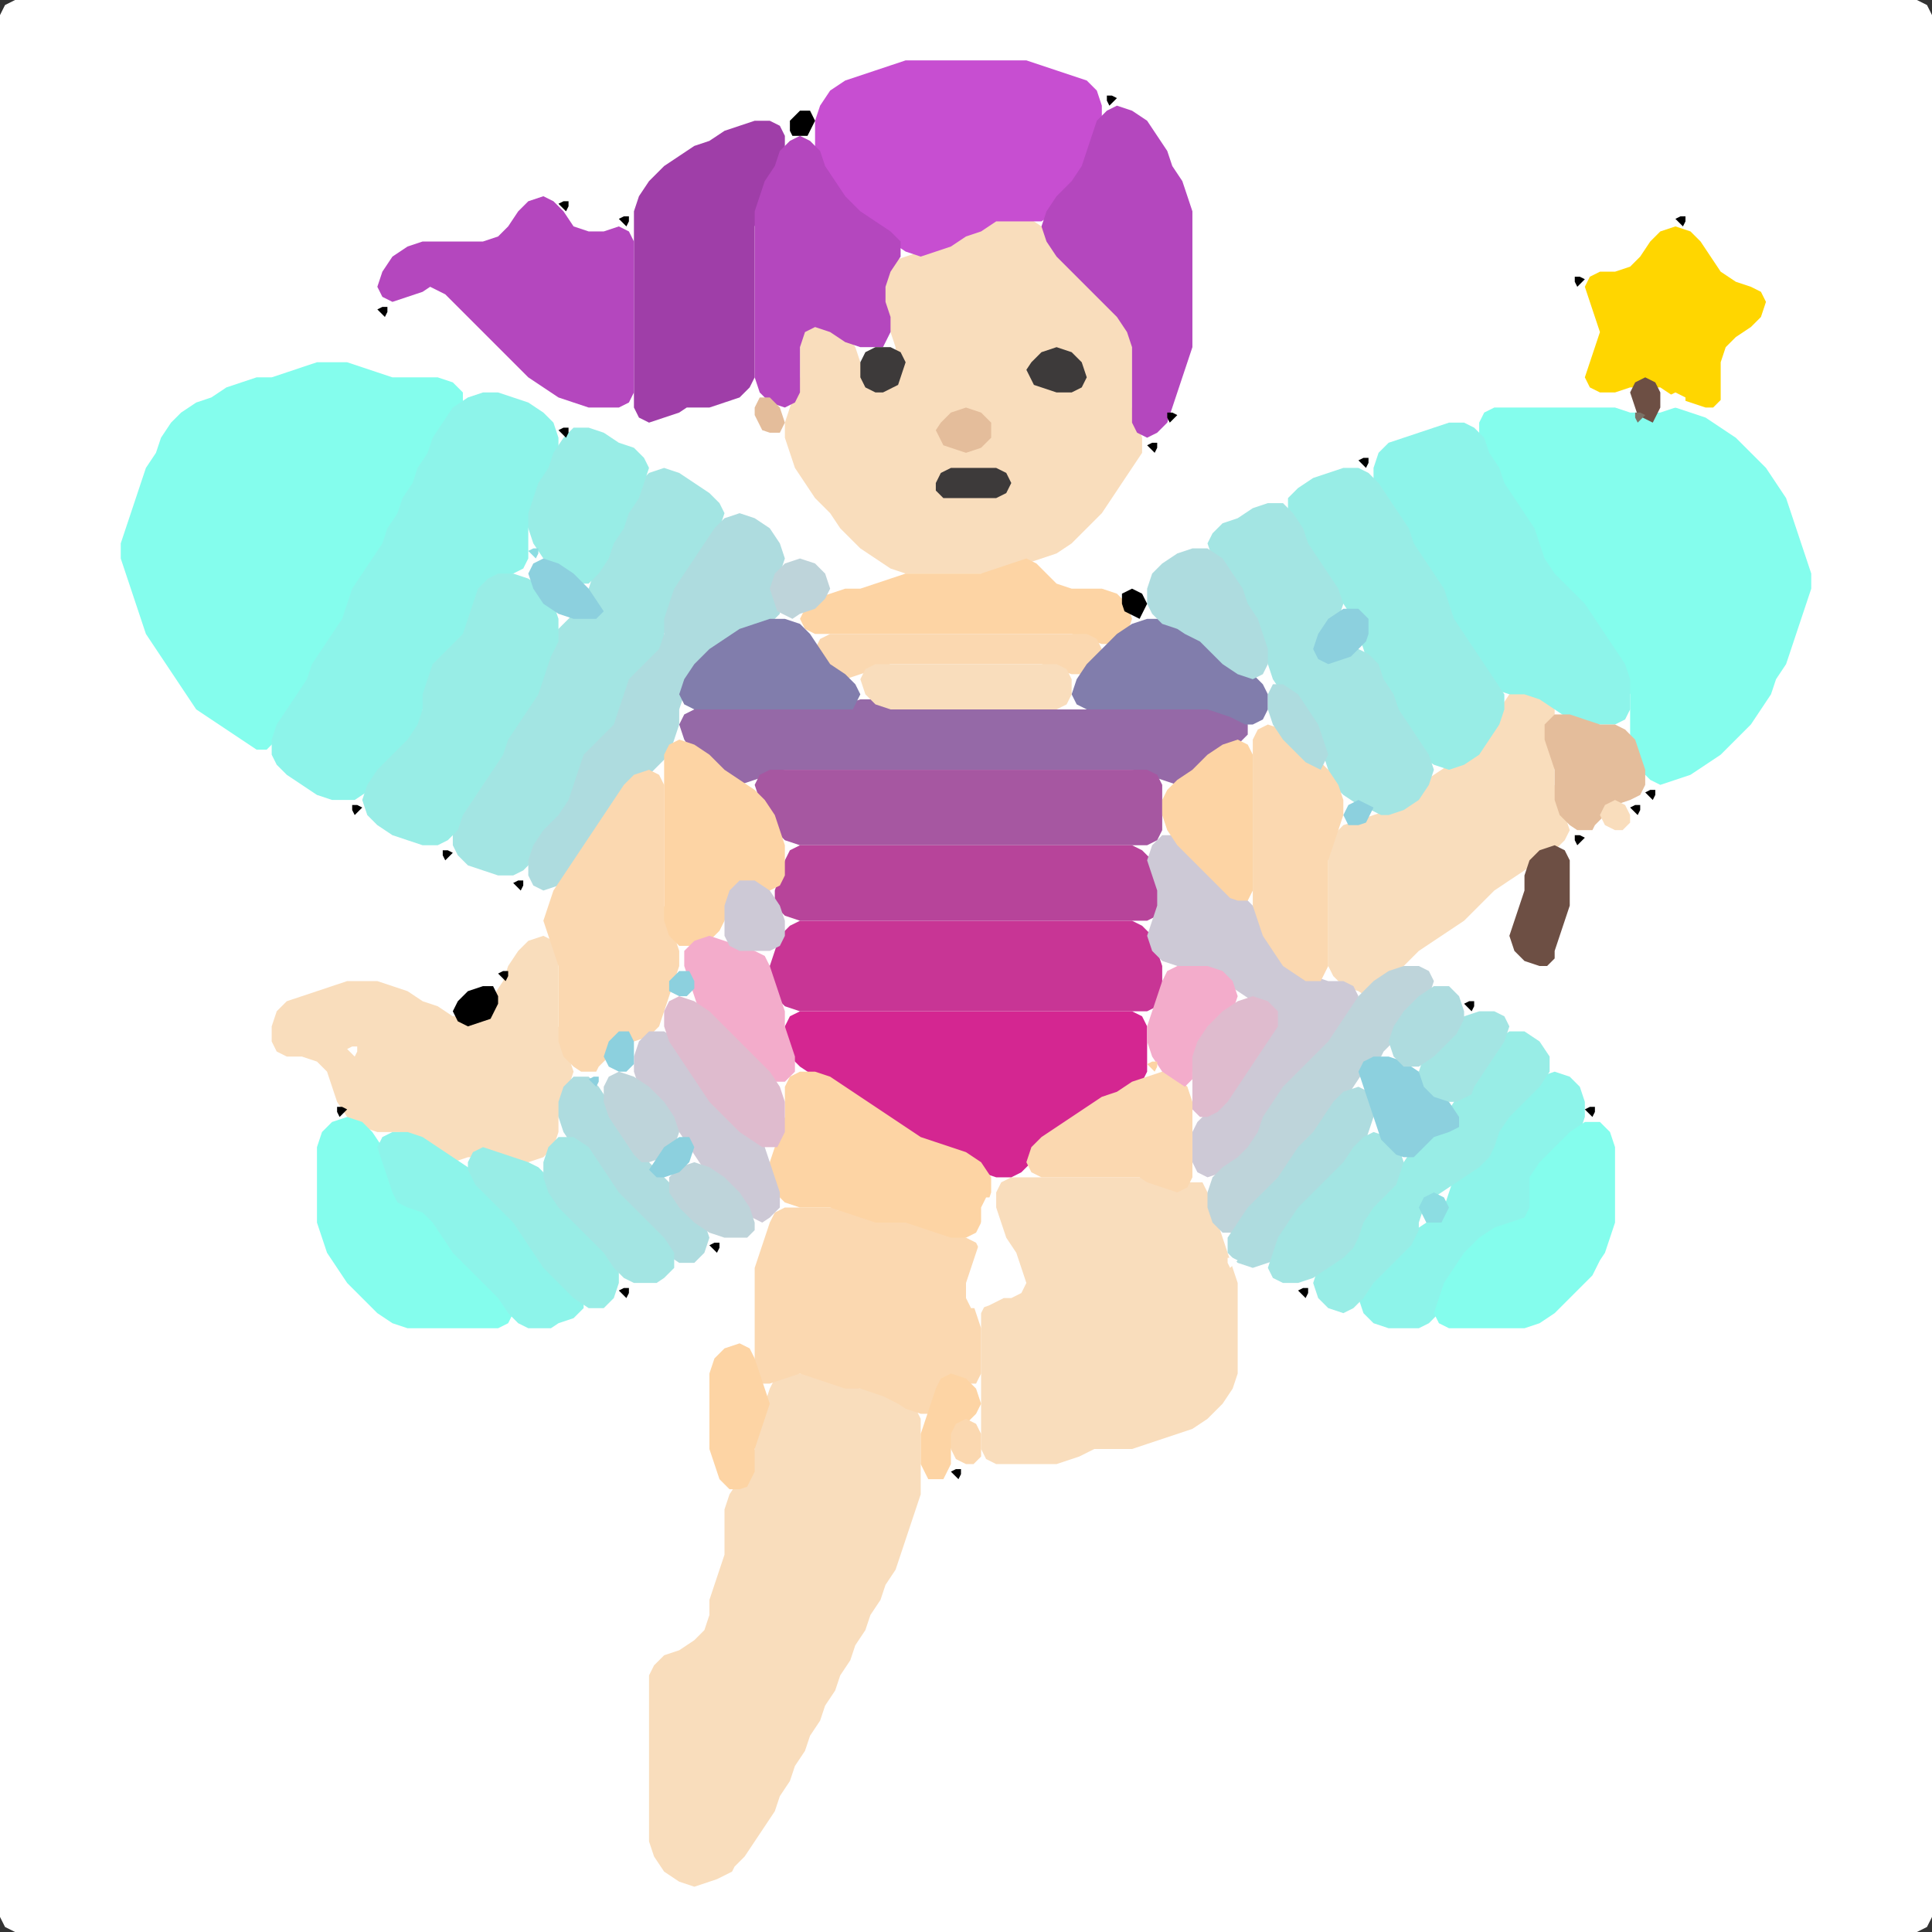 <?xml version="1.0" encoding="UTF-8" standalone="no"?>
<!DOCTYPE svg PUBLIC "-//W3C//DTD SVG 1.1//EN"
"http://www.w3.org/Graphics/SVG/1.1/DTD/svg11.dtd">
<svg width="128" height="128" xmlns="http://www.w3.org/2000/svg" version="1.1">
<rect width="100%" height="100%" fill="#333333" stroke="none"/>
<path d="M 26.5 128.0 L 27.0 128.0 L 28.0 128.0 L 29.0 128.0 L 30.0 128.0 L 31.0 128.0 L 32.0 128.0 L 33.0 128.0 L 34.0 128.0 L 35.0 128.0 L 36.0 128.0 L 37.0 128.0 L 38.0 128.0 L 39.0 128.0 L 40.0 128.0 L 41.0 128.0 L 42.0 128.0 L 43.0 128.0 L 44.0 128.0 L 45.0 128.0 L 46.0 128.0 L 47.0 128.0 L 48.0 128.0 L 49.0 128.0 L 50.0 128.0 L 51.0 128.0 L 52.0 128.0 L 53.0 128.0 L 54.0 128.0 L 55.0 128.0 L 56.0 128.0 L 57.0 128.0 L 58.0 128.0 L 59.0 128.0 L 60.0 128.0 L 61.0 128.0 L 62.0 128.0 L 63.0 128.0 L 64.0 128.0 L 65.0 128.0 L 66.0 128.0 L 67.0 128.0 L 68.0 128.0 L 69.0 128.0 L 70.0 128.0 L 71.0 128.0 L 72.0 128.0 L 73.0 128.0 L 74.0 128.0 L 75.0 128.0 L 76.0 128.0 L 77.0 128.0 L 78.0 128.0 L 79.0 128.0 L 80.0 128.0 L 81.0 128.0 L 82.0 128.0 L 83.0 128.0 L 84.0 128.0 L 85.0 128.0 L 86.0 128.0 L 87.0 128.0 L 88.0 128.0 L 89.0 128.0 L 90.0 128.0 L 91.0 128.0 L 92.0 128.0 L 93.0 128.0 L 94.0 128.0 L 95.0 128.0 L 96.0 128.0 L 97.0 128.0 L 98.0 128.0 L 99.0 128.0 L 100.0 128.0 L 101.0 128.0 L 102.0 128.0 L 103.0 128.0 L 104.0 128.0 L 105.0 128.0 L 106.0 128.0 L 107.0 128.0 L 108.0 128.0 L 109.0 128.0 L 110.0 128.0 L 111.0 128.0 L 112.0 128.0 L 113.0 128.0 L 114.0 128.0 L 115.0 128.0 L 116.0 128.0 L 117.0 128.0 L 118.0 128.0 L 119.0 128.0 L 120.0 128.0 L 121.0 128.0 L 122.0 128.0 L 123.0 128.0 L 124.0 128.0 L 125.0 128.0 L 126.0 128.0 L 127.0 128.0 L 127.667 127.667 L 128.0 127.0 L 128.0 126.0 L 128.0 125.0 L 128.0 124.0 L 128.0 123.0 L 128.0 122.0 L 128.0 121.0 L 128.0 120.0 L 128.0 119.0 L 128.0 118.0 L 128.0 117.0 L 128.0 116.0 L 128.0 115.0 L 128.0 114.0 L 128.0 113.0 L 128.0 112.0 L 128.0 111.0 L 128.0 110.0 L 128.0 109.0 L 128.0 108.0 L 128.0 107.0 L 128.0 106.0 L 128.0 105.0 L 128.0 104.0 L 128.0 103.0 L 128.0 102.0 L 128.0 101.0 L 128.0 100.0 L 128.0 99.0 L 128.0 98.0 L 128.0 97.0 L 128.0 96.0 L 128.0 95.0 L 128.0 94.0 L 128.0 93.0 L 128.0 92.0 L 128.0 91.0 L 128.0 90.0 L 128.0 89.0 L 128.0 88.0 L 128.0 87.0 L 128.0 86.0 L 128.0 85.0 L 128.0 84.0 L 128.0 83.0 L 128.0 82.0 L 128.0 81.0 L 128.0 80.0 L 128.0 79.0 L 128.0 78.0 L 128.0 77.0 L 128.0 76.0 L 128.0 75.0 L 128.0 74.0 L 128.0 73.0 L 128.0 72.0 L 128.0 71.0 L 128.0 70.0 L 128.0 69.0 L 128.0 68.0 L 128.0 67.0 L 128.0 66.0 L 128.0 65.0 L 128.0 64.0 L 128.0 63.0 L 128.0 62.0 L 128.0 61.0 L 128.0 60.0 L 128.0 59.0 L 128.0 58.0 L 128.0 57.0 L 128.0 56.0 L 128.0 55.0 L 128.0 54.0 L 128.0 53.0 L 128.0 52.0 L 128.0 51.0 L 128.0 50.0 L 128.0 49.0 L 128.0 48.0 L 128.0 47.0 L 128.0 46.0 L 128.0 45.0 L 128.0 44.0 L 128.0 43.0 L 128.0 42.0 L 128.0 41.0 L 128.0 40.0 L 128.0 39.0 L 128.0 38.0 L 128.0 37.0 L 128.0 36.0 L 128.0 35.0 L 128.0 34.0 L 128.0 33.0 L 128.0 32.0 L 128.0 31.0 L 128.0 30.0 L 128.0 29.0 L 128.0 28.0 L 128.0 27.0 L 128.0 26.0 L 128.0 25.0 L 128.0 24.0 L 128.0 23.0 L 128.0 22.0 L 128.0 21.0 L 128.0 20.0 L 128.0 19.0 L 128.0 18.0 L 128.0 17.0 L 128.0 16.0 L 128.0 15.0 L 128.0 14.0 L 128.0 13.0 L 128.0 12.0 L 128.0 11.0 L 128.0 10.0 L 128.0 9.0 L 128.0 8.0 L 128.0 7.0 L 128.0 6.0 L 128.0 5.0 L 128.0 4.0 L 128.0 3.0 L 128.0 2.0 L 128.0 1.0 L 127.667 0.333 L 127.0 0.0 L 126.0 0.0 L 125.0 0.0 L 124.0 0.0 L 123.0 0.0 L 122.0 0.0 L 121.0 0.0 L 120.0 0.0 L 119.0 0.0 L 118.0 0.0 L 117.0 0.0 L 116.0 0.0 L 115.0 0.0 L 114.0 0.0 L 113.0 0.0 L 112.0 0.0 L 111.0 0.0 L 110.0 0.0 L 109.0 0.0 L 108.0 0.0 L 107.0 0.0 L 106.0 0.0 L 105.0 0.0 L 104.0 0.0 L 103.0 0.0 L 102.0 0.0 L 101.0 0.0 L 100.0 0.0 L 99.0 0.0 L 98.0 0.0 L 97.0 0.0 L 96.0 0.0 L 95.0 0.0 L 94.0 0.0 L 93.0 0.0 L 92.0 0.0 L 91.0 0.0 L 90.0 0.0 L 89.0 0.0 L 88.0 0.0 L 87.0 0.0 L 86.0 0.0 L 85.0 0.0 L 84.0 0.0 L 83.0 0.0 L 82.0 0.0 L 81.0 0.0 L 80.0 0.0 L 79.0 0.0 L 78.0 0.0 L 77.0 0.0 L 76.0 0.0 L 75.0 0.0 L 74.0 0.0 L 73.0 0.0 L 72.0 0.0 L 71.0 0.0 L 70.0 0.0 L 69.0 0.0 L 68.0 0.0 L 67.0 0.0 L 66.0 0.0 L 65.0 0.0 L 64.0 0.0 L 63.0 0.0 L 62.0 0.0 L 61.0 0.0 L 60.0 0.0 L 59.0 0.0 L 58.0 0.0 L 57.0 0.0 L 56.0 0.0 L 55.0 0.0 L 54.0 0.0 L 53.0 0.0 L 52.0 0.0 L 51.0 0.0 L 50.0 0.0 L 49.0 0.0 L 48.0 0.0 L 47.0 0.0 L 46.0 0.0 L 45.0 0.0 L 44.0 0.0 L 43.0 0.0 L 42.0 0.0 L 41.0 0.0 L 40.0 0.0 L 39.0 0.0 L 38.0 0.0 L 37.0 0.0 L 36.0 0.0 L 35.0 0.0 L 34.0 0.0 L 33.0 0.0 L 32.0 0.0 L 31.0 0.0 L 30.0 0.0 L 29.0 0.0 L 28.0 0.0 L 27.0 0.0 L 26.0 0.0 L 25.0 0.0 L 24.0 0.0 L 23.0 0.0 L 22.0 0.0 L 21.0 0.0 L 20.0 0.0 L 19.0 0.0 L 18.0 0.0 L 17.0 0.0 L 16.0 0.0 L 15.0 0.0 L 14.0 0.0 L 13.0 0.0 L 12.0 0.0 L 11.0 0.0 L 10.0 0.0 L 9.0 0.0 L 8.0 0.0 L 7.0 0.0 L 6.0 0.0 L 5.0 0.0 L 4.0 0.0 L 3.0 0.0 L 2.0 0.0 L 1.0 0.0 L 0.333 0.333 L 0.0 1.0 L 0.0 2.0 L 0.0 3.0 L 0.0 4.0 L 0.0 5.0 L 0.0 6.0 L 0.0 7.0 L 0.0 8.0 L 0.0 9.0 L 0.0 10.0 L 0.0 11.0 L 0.0 12.0 L 0.0 13.0 L 0.0 14.0 L 0.0 15.0 L 0.0 16.0 L 0.0 17.0 L 0.0 18.0 L 0.0 19.0 L 0.0 20.0 L 0.0 21.0 L 0.0 22.0 L 0.0 23.0 L 0.0 24.0 L 0.0 25.0 L 0.0 26.0 L 0.0 27.0 L 0.0 28.0 L 0.0 29.0 L 0.0 30.0 L 0.0 31.0 L 0.0 32.0 L 0.0 33.0 L 0.0 34.0 L 0.0 35.0 L 0.0 36.0 L 0.0 37.0 L 0.0 38.0 L 0.0 39.0 L 0.0 40.0 L 0.0 41.0 L 0.0 42.0 L 0.0 43.0 L 0.0 44.0 L 0.0 45.0 L 0.0 46.0 L 0.0 47.0 L 0.0 48.0 L 0.0 49.0 L 0.0 50.0 L 0.0 51.0 L 0.0 52.0 L 0.0 53.0 L 0.0 54.0 L 0.0 55.0 L 0.0 56.0 L 0.0 57.0 L 0.0 58.0 L 0.0 59.0 L 0.0 60.0 L 0.0 61.0 L 0.0 62.0 L 0.0 63.0 L 0.0 64.0 L 0.0 65.0 L 0.0 66.0 L 0.0 67.0 L 0.0 68.0 L 0.0 69.0 L 0.0 70.0 L 0.0 71.0 L 0.0 72.0 L 0.0 73.0 L 0.0 74.0 L 0.0 75.0 L 0.0 76.0 L 0.0 77.0 L 0.0 78.0 L 0.0 79.0 L 0.0 80.0 L 0.0 81.0 L 0.0 82.0 L 0.0 83.0 L 0.0 84.0 L 0.0 85.0 L 0.0 86.0 L 0.0 87.0 L 0.0 88.0 L 0.0 89.0 L 0.0 90.0 L 0.0 91.0 L 0.0 92.0 L 0.0 93.0 L 0.0 94.0 L 0.0 95.0 L 0.0 96.0 L 0.0 97.0 L 0.0 98.0 L 0.0 99.0 L 0.0 100.0 L 0.0 101.0 L 0.0 102.0 L 0.0 103.0 L 0.0 104.0 L 0.0 105.0 L 0.0 106.0 L 0.0 107.0 L 0.0 108.0 L 0.0 109.0 L 0.0 110.0 L 0.0 111.0 L 0.0 112.0 L 0.0 113.0 L 0.0 114.0 L 0.0 115.0 L 0.0 116.0 L 0.0 117.0 L 0.0 118.0 L 0.0 119.0 L 0.0 120.0 L 0.0 121.0 L 0.0 122.0 L 0.0 123.0 L 0.0 124.0 L 0.0 125.0 L 0.0 126.0 L 0.0 127.0 L 0.333 127.667 L 1.0 128.0 L 2.0 128.0 L 3.0 128.0 L 4.0 128.0 L 5.0 128.0 L 6.0 128.0 L 7.0 128.0 L 8.0 128.0 L 9.0 128.0 L 10.0 128.0 L 11.0 128.0 L 12.0 128.0 L 13.0 128.0 L 14.0 128.0 L 15.0 128.0 L 16.0 128.0 L 17.0 128.0 L 18.0 128.0 L 19.0 128.0 L 20.0 128.0 L 21.0 128.0 L 22.0 128.0 L 23.0 128.0 L 24.0 128.0 L 25.0 128.0 L 25.5 128.0 Z" stroke="none" fill="rgb(255,255,255)" />
<path d="M 62.5 38.0 L 63.0 38.0 L 64.0 38.0 L 65.0 38.0 L 66.0 38.0 L 67.0 37.667 L 68.0 37.333 L 69.0 37.0 L 70.0 36.667 L 71.0 36.0 L 72.0 35.0 L 73.0 34.0 L 73.667 33.0 L 74.333 32.0 L 75.0 31.0 L 75.667 30.0 L 75.667 29.0 L 75.333 28.0 L 75.0 27.0 L 75.0 26.0 L 75.0 25.0 L 75.0 24.0 L 75.0 23.0 L 75.0 22.0 L 74.667 21.0 L 74.0 20.0 L 73.0 19.0 L 72.0 18.0 L 71.0 17.0 L 70.0 16.0 L 69.0 15.0 L 68.0 14.333 L 67.0 14.0 L 66.0 14.333 L 65.0 14.667 L 64.0 15.333 L 63.0 15.667 L 62.0 16.333 L 61.0 16.667 L 60.0 17.0 L 59.0 17.333 L 58.333 18.0 L 58.0 19.0 L 58.333 20.0 L 58.667 21.0 L 59.0 22.0 L 59.333 23.0 L 59.333 24.0 L 59.0 25.0 L 58.0 25.333 L 57.333 25.0 L 57.0 24.0 L 56.667 23.0 L 56.0 22.0 L 55.0 21.333 L 54.0 21.0 L 53.333 21.333 L 53.0 22.0 L 53.0 23.0 L 53.0 24.0 L 53.0 25.0 L 52.667 26.0 L 52.333 27.0 L 52.0 28.0 L 52.0 29.0 L 52.333 30.0 L 52.667 31.0 L 53.333 32.0 L 54.0 33.0 L 55.0 34.0 L 55.667 35.0 L 56.333 35.667 L 57.0 36.333 L 58.0 37.0 L 59.0 37.667 L 60.0 38.0 L 61.0 38.0 L 61.5 38.0 Z" stroke="none" fill="rgb(249,221,188)" />
<path d="M 21.0 44.5 L 21.333 44.0 L 22.0 43.0 L 22.667 42.0 L 23.0 41.0 L 23.333 40.0 L 24.0 39.0 L 24.667 38.0 L 25.333 37.0 L 25.667 36.0 L 26.333 35.0 L 26.667 34.0 L 27.333 33.0 L 27.667 32.0 L 28.333 31.0 L 28.667 30.0 L 29.333 29.0 L 30.0 28.0 L 30.667 27.0 L 30.667 26.0 L 30.0 25.333 L 29.0 25.0 L 28.0 25.0 L 27.0 25.0 L 26.0 25.0 L 25.0 24.667 L 24.0 24.333 L 23.0 24.0 L 22.0 24.0 L 21.0 24.0 L 20.0 24.333 L 19.0 24.667 L 18.0 25.0 L 17.0 25.0 L 16.0 25.333 L 15.0 25.667 L 14.0 26.333 L 13.0 26.667 L 12.0 27.333 L 11.333 28.0 L 10.667 29.0 L 10.333 30.0 L 9.667 31.0 L 9.333 32.0 L 9.0 33.0 L 8.667 34.0 L 8.333 35.0 L 8.0 36.0 L 8.0 37.0 L 8.333 38.0 L 8.667 39.0 L 9.0 40.0 L 9.333 41.0 L 9.667 42.0 L 10.333 43.0 L 11.0 44.0 L 11.667 45.0 L 12.333 46.0 L 13.0 47.0 L 14.0 47.667 L 15.0 48.333 L 16.0 49.0 L 17.0 49.667 L 17.667 49.667 L 18.333 49.0 L 19.0 48.0 L 19.667 47.0 L 20.333 46.0 L 20.5 45.5 Z" stroke="none" fill="rgb(132,253,237)" />
<path d="M 48.5 124.0 L 48.667 123.667 L 49.333 123.0 L 50.0 122.0 L 50.667 121.0 L 51.333 120.0 L 51.667 119.0 L 52.333 118.0 L 52.667 117.0 L 53.333 116.0 L 53.667 115.0 L 54.333 114.0 L 54.667 113.0 L 55.333 112.0 L 55.667 111.0 L 56.333 110.0 L 56.667 109.0 L 57.333 108.0 L 57.667 107.0 L 58.333 106.0 L 58.667 105.0 L 59.333 104.0 L 59.667 103.0 L 60.0 102.0 L 60.333 101.0 L 60.667 100.0 L 61.0 99.0 L 61.0 98.0 L 61.0 97.0 L 61.0 96.0 L 61.0 95.0 L 61.0 94.0 L 60.667 93.333 L 60.0 92.667 L 59.0 92.333 L 58.0 92.0 L 57.0 92.0 L 56.0 91.667 L 55.0 91.333 L 54.0 91.0 L 53.0 91.0 L 52.0 91.0 L 51.333 91.333 L 51.0 92.0 L 50.667 93.0 L 50.333 94.0 L 50.0 95.0 L 50.0 96.0 L 49.667 97.0 L 49.0 98.0 L 48.333 99.0 L 48.0 100.0 L 48.0 101.0 L 48.0 102.0 L 48.0 103.0 L 47.667 104.0 L 47.333 105.0 L 47.0 106.0 L 47.0 107.0 L 46.667 108.0 L 46.0 108.667 L 45.0 109.333 L 44.0 109.667 L 43.333 110.333 L 43.0 111.0 L 43.0 112.0 L 43.0 113.0 L 43.0 114.0 L 43.0 115.0 L 43.0 116.0 L 43.0 117.0 L 43.0 118.0 L 43.0 119.0 L 43.0 120.0 L 43.0 121.0 L 43.0 122.0 L 43.333 123.0 L 44.0 124.0 L 45.0 124.667 L 46.0 125.0 L 47.0 124.667 L 47.5 124.5 Z" stroke="none" fill="rgb(249,221,188)" />
<path d="M 101.5 35.5 L 101.667 36.0 L 102.0 37.0 L 102.333 38.0 L 103.0 39.0 L 104.0 40.0 L 105.0 41.0 L 105.667 42.0 L 106.333 43.0 L 107.0 44.0 L 107.667 45.0 L 108.0 46.0 L 108.0 47.0 L 108.0 48.0 L 108.0 49.0 L 108.333 50.0 L 108.667 51.0 L 109.333 51.667 L 110.0 52.0 L 111.0 51.667 L 112.0 51.333 L 113.0 50.667 L 114.0 50.0 L 115.0 49.0 L 116.0 48.0 L 116.667 47.0 L 117.333 46.0 L 117.667 45.0 L 118.333 44.0 L 118.667 43.0 L 119.0 42.0 L 119.333 41.0 L 119.667 40.0 L 120.0 39.0 L 120.0 38.0 L 119.667 37.0 L 119.333 36.0 L 119.0 35.0 L 118.667 34.0 L 118.333 33.0 L 117.667 32.0 L 117.0 31.0 L 116.0 30.0 L 115.0 29.0 L 114.0 28.333 L 113.0 27.667 L 112.0 27.333 L 111.0 27.0 L 110.0 27.333 L 109.0 27.333 L 108.0 27.333 L 107.0 27.0 L 106.0 27.0 L 105.0 27.0 L 104.0 27.0 L 103.0 27.0 L 102.0 27.0 L 101.0 27.0 L 100.0 27.0 L 99.0 27.0 L 98.333 27.333 L 98.0 28.0 L 98.0 29.0 L 98.333 30.0 L 98.667 31.0 L 99.333 32.0 L 99.667 33.0 L 100.333 34.0 L 100.5 34.5 Z" stroke="none" fill="rgb(132,253,237)" />
<path d="M 72.5 96.0 L 73.0 96.0 L 74.0 96.0 L 75.0 96.0 L 76.0 95.667 L 77.0 95.333 L 78.0 95.0 L 79.0 94.667 L 80.0 94.0 L 81.0 93.0 L 81.667 92.0 L 82.0 91.0 L 82.0 90.0 L 82.0 89.0 L 82.0 88.0 L 82.0 87.0 L 82.0 86.0 L 82.0 85.0 L 81.667 84.0 L 81.333 83.0 L 81.0 82.0 L 80.667 81.0 L 80.333 80.0 L 80.0 79.0 L 79.667 78.333 L 79.0 78.333 L 78.0 78.333 L 77.0 78.333 L 76.0 78.0 L 75.0 78.0 L 74.0 78.0 L 73.0 78.0 L 72.0 78.0 L 71.0 78.0 L 70.0 78.0 L 69.0 78.0 L 68.0 78.0 L 67.0 78.0 L 66.333 78.333 L 66.0 79.0 L 66.0 80.0 L 66.0 81.0 L 66.333 82.0 L 66.667 83.0 L 67.333 84.0 L 67.333 85.0 L 67.0 85.667 L 66.0 86.0 L 65.333 86.333 L 65.0 87.0 L 65.0 88.0 L 65.0 89.0 L 65.0 90.0 L 65.0 91.0 L 65.0 92.0 L 65.0 93.0 L 65.0 94.0 L 65.0 95.0 L 65.0 96.0 L 65.333 96.667 L 66.0 97.0 L 67.0 97.0 L 68.0 97.0 L 69.0 97.0 L 70.0 97.0 L 71.0 96.667 L 71.5 96.5 Z" stroke="none" fill="rgb(249,221,188)" />
<path d="M 23.5 53.0 L 24.0 52.667 L 25.0 52.0 L 26.0 51.0 L 27.0 50.0 L 27.667 49.0 L 28.0 48.0 L 28.0 47.0 L 28.333 46.0 L 28.667 45.0 L 29.333 44.0 L 30.0 43.333 L 30.667 42.667 L 31.0 42.0 L 31.333 41.0 L 31.667 40.0 L 32.333 39.0 L 33.0 38.333 L 34.0 38.0 L 34.667 37.667 L 35.0 37.0 L 35.0 36.0 L 35.0 35.0 L 35.333 34.0 L 35.667 33.0 L 36.333 32.0 L 36.667 31.0 L 37.0 30.0 L 37.0 29.0 L 36.667 28.0 L 36.0 27.333 L 35.0 26.667 L 34.0 26.333 L 33.0 26.0 L 32.0 26.0 L 31.0 26.333 L 30.0 27.0 L 29.333 28.0 L 28.667 29.0 L 28.333 30.0 L 27.667 31.0 L 27.333 32.0 L 26.667 33.0 L 26.333 34.0 L 25.667 35.0 L 25.333 36.0 L 24.667 37.0 L 24.0 38.0 L 23.333 39.0 L 23.0 40.0 L 22.667 41.0 L 22.0 42.0 L 21.333 43.0 L 20.667 44.0 L 20.333 45.0 L 19.667 46.0 L 19.0 47.0 L 18.333 48.0 L 18.0 49.0 L 18.0 50.0 L 18.333 50.667 L 19.0 51.333 L 20.0 52.0 L 21.0 52.667 L 22.0 53.0 L 22.5 53.0 Z" stroke="none" fill="rgb(141,244,234)" />
<path d="M 27.5 75.5 L 28.0 76.0 L 29.0 76.667 L 30.0 77.0 L 31.0 76.667 L 32.0 76.667 L 33.0 76.667 L 34.0 77.0 L 35.0 77.0 L 36.0 76.667 L 36.667 76.0 L 37.0 75.0 L 37.0 74.0 L 37.333 73.0 L 37.667 72.0 L 38.0 71.0 L 37.667 70.0 L 37.333 69.0 L 37.0 68.0 L 37.0 67.0 L 37.0 66.0 L 37.0 65.0 L 37.0 64.0 L 37.0 63.0 L 36.667 62.333 L 36.0 62.0 L 35.0 62.333 L 34.333 63.0 L 33.667 64.0 L 33.333 65.0 L 32.667 66.0 L 32.0 67.0 L 31.0 67.333 L 30.0 67.333 L 29.0 66.667 L 28.0 66.333 L 27.0 65.667 L 26.0 65.333 L 25.0 65.0 L 24.0 65.0 L 23.0 65.0 L 22.0 65.333 L 21.0 65.667 L 20.0 66.0 L 19.0 66.333 L 18.333 67.0 L 18.0 68.0 L 18.0 69.0 L 18.333 69.667 L 19.0 70.0 L 20.0 70.0 L 21.0 70.333 L 21.667 71.0 L 22.0 72.0 L 22.333 73.0 L 23.0 74.0 L 24.0 74.667 L 25.0 75.0 L 26.0 75.0 L 26.5 75.0 Z" stroke="none" fill="rgb(249,221,188)" />
<path d="M 53.5 51.0 L 54.0 51.0 L 55.0 51.0 L 56.0 51.0 L 57.0 51.0 L 58.0 51.0 L 59.0 51.0 L 60.0 51.0 L 61.0 51.0 L 62.0 51.0 L 63.0 51.0 L 64.0 51.0 L 65.0 51.0 L 66.0 51.0 L 67.0 51.0 L 68.0 51.0 L 69.0 51.0 L 70.0 51.0 L 71.0 51.0 L 72.0 51.0 L 73.0 51.0 L 74.0 51.0 L 75.0 51.0 L 76.0 51.333 L 77.0 51.667 L 78.0 52.0 L 79.0 51.667 L 80.0 51.0 L 81.0 50.0 L 82.0 49.333 L 82.667 48.667 L 82.667 48.0 L 82.0 47.333 L 81.0 47.0 L 80.0 47.0 L 79.0 47.0 L 78.0 47.0 L 77.0 47.0 L 76.0 47.0 L 75.0 47.0 L 74.0 47.0 L 73.0 47.0 L 72.0 47.0 L 71.0 47.0 L 70.0 47.0 L 69.0 47.0 L 68.0 47.0 L 67.0 47.0 L 66.0 47.0 L 65.0 47.0 L 64.0 47.0 L 63.0 47.0 L 62.0 47.0 L 61.0 47.0 L 60.0 47.0 L 59.0 46.667 L 58.0 46.333 L 57.0 46.333 L 56.0 46.667 L 55.0 47.0 L 54.0 47.0 L 53.0 47.0 L 52.0 47.0 L 51.0 47.0 L 50.0 47.0 L 49.0 47.0 L 48.0 47.0 L 47.0 47.0 L 46.0 47.0 L 45.333 47.333 L 45.0 48.0 L 45.333 49.0 L 46.0 50.0 L 47.0 51.0 L 48.0 51.667 L 49.0 52.0 L 50.0 51.667 L 51.0 51.333 L 52.0 51.0 L 52.5 51.0 Z" stroke="none" fill="rgb(149,105,167)" />
<path d="M 72.0 11.5 L 72.0 11.0 L 72.333 10.0 L 72.667 9.0 L 73.0 8.0 L 73.0 7.0 L 72.667 6.0 L 72.0 5.333 L 71.0 5.0 L 70.0 4.667 L 69.0 4.333 L 68.0 4.0 L 67.0 4.0 L 66.0 4.0 L 65.0 4.0 L 64.0 4.0 L 63.0 4.0 L 62.0 4.0 L 61.0 4.0 L 60.0 4.0 L 59.0 4.333 L 58.0 4.667 L 57.0 5.0 L 56.0 5.333 L 55.0 6.0 L 54.333 7.0 L 54.0 8.0 L 54.0 9.0 L 54.0 10.0 L 54.333 11.0 L 54.667 12.0 L 55.333 13.0 L 56.0 14.0 L 57.0 14.667 L 58.0 15.333 L 59.0 16.0 L 60.0 16.667 L 61.0 17.0 L 62.0 16.667 L 63.0 16.333 L 64.0 15.667 L 65.0 15.333 L 66.0 14.667 L 67.0 14.667 L 68.0 14.667 L 69.0 14.667 L 70.0 14.0 L 71.0 13.0 L 71.5 12.5 Z" stroke="none" fill="rgb(199,78,209)" />
<path d="M 40.5 49.0 L 41.0 48.667 L 41.667 48.0 L 42.0 47.0 L 42.0 46.0 L 42.333 45.0 L 43.0 44.333 L 43.667 43.667 L 44.0 43.0 L 44.0 42.0 L 44.333 41.0 L 44.667 40.0 L 45.333 39.0 L 46.0 38.0 L 46.667 37.0 L 47.333 36.0 L 47.667 35.0 L 48.0 34.0 L 47.667 33.333 L 47.0 32.667 L 46.0 32.0 L 45.0 31.333 L 44.0 31.0 L 43.0 31.333 L 42.333 32.0 L 41.667 33.0 L 41.333 34.0 L 40.667 35.0 L 40.333 36.0 L 39.667 37.0 L 39.333 38.0 L 39.0 39.0 L 38.667 40.0 L 38.0 40.667 L 37.333 41.333 L 36.667 42.0 L 36.333 43.0 L 36.0 44.0 L 35.667 45.0 L 35.0 46.0 L 34.333 47.0 L 33.667 48.0 L 33.333 49.0 L 32.667 50.0 L 32.0 51.0 L 31.333 52.0 L 30.667 53.0 L 30.333 54.0 L 30.0 55.0 L 30.0 56.0 L 30.333 56.667 L 31.0 57.333 L 32.0 57.667 L 33.0 58.0 L 34.0 58.0 L 34.667 57.667 L 35.333 57.0 L 36.0 56.0 L 37.0 55.0 L 38.0 54.333 L 38.667 53.667 L 38.667 53.0 L 38.667 52.0 L 38.667 51.0 L 39.333 50.0 L 39.5 49.5 Z" stroke="none" fill="rgb(163,229,227)" />
<path d="M 59.5 75.0 L 60.0 75.333 L 61.0 75.667 L 62.0 76.0 L 63.0 76.333 L 64.0 77.0 L 65.0 77.667 L 66.0 78.0 L 67.0 78.0 L 67.667 77.667 L 68.333 77.0 L 69.0 76.0 L 70.0 75.333 L 71.0 74.667 L 72.0 74.0 L 73.0 73.333 L 74.0 72.667 L 75.0 72.333 L 75.667 71.667 L 76.0 71.0 L 76.0 70.0 L 76.0 69.0 L 76.0 68.0 L 75.667 67.333 L 75.0 67.0 L 74.0 67.0 L 73.0 67.0 L 72.0 67.0 L 71.0 67.0 L 70.0 67.0 L 69.0 67.0 L 68.0 67.0 L 67.0 67.0 L 66.0 67.0 L 65.0 67.0 L 64.0 67.0 L 63.0 67.0 L 62.0 67.0 L 61.0 67.0 L 60.0 67.0 L 59.0 67.0 L 58.0 67.0 L 57.0 67.0 L 56.0 67.0 L 55.0 67.0 L 54.0 67.0 L 53.0 67.0 L 52.333 67.333 L 52.0 68.0 L 52.0 69.0 L 52.333 70.0 L 53.0 70.667 L 54.0 71.333 L 55.0 72.0 L 56.0 72.667 L 57.0 73.333 L 58.0 74.0 L 58.5 74.5 Z" stroke="none" fill="rgb(212,38,145)" />
<path d="M 91.5 65.5 L 92.0 65.0 L 93.0 64.0 L 94.0 63.0 L 95.0 62.333 L 96.0 61.667 L 97.0 61.0 L 98.0 60.0 L 99.0 59.0 L 100.0 58.333 L 101.0 57.667 L 102.0 57.0 L 103.0 56.333 L 103.667 55.667 L 104.0 55.0 L 103.667 54.0 L 103.333 53.0 L 103.0 52.0 L 103.0 51.0 L 103.0 50.0 L 103.0 49.0 L 103.0 48.0 L 103.0 47.0 L 102.667 46.0 L 102.0 45.333 L 101.0 45.333 L 100.0 46.0 L 99.333 47.0 L 98.667 48.0 L 98.0 49.0 L 97.0 50.0 L 96.0 50.667 L 95.0 51.333 L 94.0 52.0 L 93.0 53.0 L 92.0 53.667 L 91.0 54.0 L 90.0 54.333 L 89.0 54.667 L 88.333 55.333 L 88.0 56.0 L 88.0 57.0 L 88.0 58.0 L 88.0 59.0 L 88.0 60.0 L 88.0 61.0 L 88.0 62.0 L 88.0 63.0 L 88.0 64.0 L 88.333 64.667 L 89.0 65.333 L 90.0 65.667 L 90.5 66.0 Z" stroke="none" fill="rgb(249,221,188)" />
<path d="M 59.5 93.0 L 60.0 93.333 L 61.0 93.667 L 61.667 93.667 L 62.0 93.0 L 62.333 92.0 L 63.0 91.667 L 64.0 91.667 L 64.667 91.667 L 65.0 91.0 L 65.0 90.0 L 65.0 89.0 L 65.0 88.0 L 64.667 87.0 L 64.333 86.0 L 64.333 85.0 L 64.667 84.0 L 65.0 83.0 L 64.667 82.333 L 64.0 82.0 L 63.0 81.667 L 62.0 81.333 L 61.0 81.0 L 60.0 81.0 L 59.0 81.0 L 58.0 80.667 L 57.0 80.333 L 56.0 80.0 L 55.0 80.0 L 54.0 80.0 L 53.0 80.0 L 52.0 80.0 L 51.333 80.333 L 51.0 81.0 L 50.667 82.0 L 50.333 83.0 L 50.0 84.0 L 50.0 85.0 L 50.0 86.0 L 50.0 87.0 L 50.0 88.0 L 50.0 89.0 L 50.0 90.0 L 50.0 91.0 L 50.333 91.667 L 51.0 91.667 L 52.0 91.333 L 53.0 91.0 L 54.0 91.333 L 55.0 91.667 L 56.0 92.0 L 57.0 92.0 L 58.0 92.333 L 58.5 92.5 Z" stroke="none" fill="rgb(251,216,176)" />
<path d="M 91.5 33.5 L 92.0 34.0 L 92.667 35.0 L 93.333 36.0 L 93.667 37.0 L 94.333 38.0 L 95.0 39.0 L 95.667 40.0 L 96.0 41.0 L 96.333 42.0 L 97.0 43.0 L 97.667 44.0 L 98.333 45.0 L 99.0 45.667 L 100.0 46.0 L 101.0 46.0 L 102.0 46.333 L 103.0 47.0 L 104.0 47.667 L 105.0 48.0 L 106.0 48.0 L 107.0 48.0 L 107.667 47.667 L 108.0 47.0 L 108.0 46.0 L 108.0 45.0 L 107.667 44.0 L 107.0 43.0 L 106.333 42.0 L 105.667 41.0 L 105.0 40.0 L 104.0 39.0 L 103.0 38.0 L 102.333 37.0 L 102.0 36.0 L 101.667 35.0 L 101.0 34.0 L 100.333 33.0 L 99.667 32.0 L 99.333 31.0 L 98.667 30.0 L 98.333 29.0 L 97.667 28.333 L 97.0 28.0 L 96.0 28.0 L 95.0 28.333 L 94.0 28.667 L 93.0 29.0 L 92.0 29.333 L 91.333 30.0 L 91.0 31.0 L 91.0 32.0 L 91.0 32.5 Z" stroke="none" fill="rgb(141,244,234)" />
<path d="M 59.5 67.0 L 60.0 67.0 L 61.0 67.0 L 62.0 67.0 L 63.0 67.0 L 64.0 67.0 L 65.0 67.0 L 66.0 67.0 L 67.0 67.0 L 68.0 67.0 L 69.0 67.0 L 70.0 67.0 L 71.0 67.0 L 72.0 67.0 L 73.0 67.0 L 74.0 67.0 L 75.0 67.0 L 76.0 67.0 L 76.667 66.667 L 77.0 66.0 L 77.0 65.0 L 77.0 64.0 L 76.667 63.0 L 76.333 62.0 L 75.667 61.333 L 75.0 61.0 L 74.0 61.0 L 73.0 61.0 L 72.0 61.0 L 71.0 61.0 L 70.0 61.0 L 69.0 61.0 L 68.0 61.0 L 67.0 61.0 L 66.0 61.0 L 65.0 61.0 L 64.0 61.0 L 63.0 61.0 L 62.0 61.0 L 61.0 61.0 L 60.0 61.0 L 59.0 61.0 L 58.0 61.0 L 57.0 61.0 L 56.0 61.0 L 55.0 61.0 L 54.0 61.0 L 53.0 61.0 L 52.333 61.333 L 51.667 62.0 L 51.333 63.0 L 51.0 64.0 L 51.0 65.0 L 51.333 66.0 L 52.0 66.667 L 53.0 67.0 L 54.0 67.0 L 55.0 67.0 L 56.0 67.0 L 57.0 67.0 L 58.0 67.0 L 58.5 67.0 Z" stroke="none" fill="rgb(200,53,149)" />
<path d="M 46.5 27.0 L 47.0 27.0 L 48.0 26.667 L 49.0 26.333 L 49.667 25.667 L 50.0 25.0 L 50.0 24.0 L 50.0 23.0 L 50.0 22.0 L 50.0 21.0 L 50.0 20.0 L 50.0 19.0 L 50.0 18.0 L 50.0 17.0 L 50.0 16.0 L 50.0 15.0 L 50.333 14.0 L 50.667 13.0 L 51.333 12.0 L 51.667 11.0 L 52.0 10.0 L 52.0 9.0 L 51.667 8.333 L 51.0 8.0 L 50.0 8.0 L 49.0 8.333 L 48.0 8.667 L 47.0 9.333 L 46.0 9.667 L 45.0 10.333 L 44.0 11.0 L 43.0 12.0 L 42.333 13.0 L 42.0 14.0 L 42.0 15.0 L 42.0 16.0 L 42.0 17.0 L 42.0 18.0 L 42.0 19.0 L 42.0 20.0 L 42.0 21.0 L 42.0 22.0 L 42.0 23.0 L 42.0 24.0 L 42.0 25.0 L 42.0 26.0 L 42.0 27.0 L 42.333 27.667 L 43.0 28.0 L 44.0 27.667 L 45.0 27.333 L 45.5 27.0 Z" stroke="none" fill="rgb(159,62,168)" />
<path d="M 29.5 19.5 L 30.0 20.0 L 31.0 21.0 L 32.0 22.0 L 33.0 23.0 L 34.0 24.0 L 35.0 25.0 L 36.0 25.667 L 37.0 26.333 L 38.0 26.667 L 39.0 27.0 L 40.0 27.0 L 41.0 27.0 L 41.667 26.667 L 42.0 26.0 L 42.0 25.0 L 42.0 24.0 L 42.0 23.0 L 42.0 22.0 L 42.0 21.0 L 42.0 20.0 L 42.0 19.0 L 42.0 18.0 L 42.0 17.0 L 42.0 16.0 L 41.667 15.333 L 41.0 15.0 L 40.0 15.333 L 39.0 15.333 L 38.0 15.0 L 37.333 14.0 L 36.667 13.333 L 36.0 13.0 L 35.0 13.333 L 34.333 14.0 L 33.667 15.0 L 33.0 15.667 L 32.0 16.0 L 31.0 16.0 L 30.0 16.0 L 29.0 16.0 L 28.0 16.0 L 27.0 16.333 L 26.0 17.0 L 25.333 18.0 L 25.0 19.0 L 25.333 19.667 L 26.0 20.0 L 27.0 19.667 L 28.0 19.333 L 28.5 19.0 Z" stroke="none" fill="rgb(180,71,190)" />
<path d="M 57.5 56.0 L 58.0 56.0 L 59.0 56.0 L 60.0 56.0 L 61.0 56.0 L 62.0 56.0 L 63.0 56.0 L 64.0 56.0 L 65.0 56.0 L 66.0 56.0 L 67.0 56.0 L 68.0 56.0 L 69.0 56.0 L 70.0 56.0 L 71.0 56.0 L 72.0 56.0 L 73.0 56.0 L 74.0 56.0 L 75.0 56.0 L 76.0 56.0 L 76.667 55.667 L 77.0 55.0 L 77.0 54.0 L 77.0 53.0 L 77.0 52.0 L 76.667 51.333 L 76.0 51.0 L 75.0 51.0 L 74.0 51.0 L 73.0 51.0 L 72.0 51.0 L 71.0 51.0 L 70.0 51.0 L 69.0 51.0 L 68.0 51.0 L 67.0 51.0 L 66.0 51.0 L 65.0 51.0 L 64.0 51.0 L 63.0 51.0 L 62.0 51.0 L 61.0 51.0 L 60.0 51.0 L 59.0 51.0 L 58.0 51.0 L 57.0 51.0 L 56.0 51.0 L 55.0 51.0 L 54.0 51.0 L 53.0 51.0 L 52.0 51.0 L 51.0 51.0 L 50.333 51.333 L 50.0 52.0 L 50.333 53.0 L 50.667 54.0 L 51.333 55.0 L 52.0 55.667 L 53.0 56.0 L 54.0 56.0 L 55.0 56.0 L 56.0 56.0 L 56.5 56.0 Z" stroke="none" fill="rgb(166,87,161)" />
<path d="M 91.5 45.5 L 91.667 46.0 L 92.333 47.0 L 92.667 48.0 L 93.333 49.0 L 94.0 50.0 L 95.0 50.667 L 96.0 51.0 L 97.0 50.667 L 98.0 50.0 L 98.667 49.0 L 99.333 48.0 L 99.667 47.0 L 99.667 46.0 L 99.0 45.0 L 98.333 44.0 L 97.667 43.0 L 97.0 42.0 L 96.333 41.0 L 96.0 40.0 L 95.667 39.0 L 95.0 38.0 L 94.333 37.0 L 93.667 36.0 L 93.333 35.0 L 92.667 34.0 L 92.0 33.0 L 91.333 32.0 L 90.667 31.333 L 90.0 31.0 L 89.0 31.0 L 88.0 31.333 L 87.0 31.667 L 86.0 32.333 L 85.333 33.0 L 85.333 34.0 L 85.667 35.0 L 86.333 36.0 L 86.667 37.0 L 87.333 38.0 L 88.0 39.0 L 89.0 40.0 L 89.667 41.0 L 90.0 42.0 L 90.333 43.0 L 90.667 44.0 L 91.0 44.5 Z" stroke="none" fill="rgb(152,237,230)" />
<path d="M 91.5 54.0 L 92.0 54.0 L 93.0 53.667 L 94.0 53.0 L 94.667 52.0 L 95.0 51.0 L 94.667 50.0 L 94.0 49.0 L 93.333 48.0 L 92.667 47.0 L 92.333 46.0 L 91.667 45.0 L 91.333 44.0 L 90.667 43.333 L 90.0 43.0 L 89.0 42.667 L 88.667 42.0 L 88.667 41.0 L 89.0 40.0 L 88.667 39.0 L 88.0 38.0 L 87.333 37.0 L 86.667 36.0 L 86.333 35.0 L 85.667 34.0 L 85.0 33.333 L 84.0 33.333 L 83.0 33.667 L 82.0 34.333 L 81.0 34.667 L 80.333 35.333 L 80.0 36.0 L 80.333 37.0 L 81.0 38.0 L 81.667 39.0 L 82.333 40.0 L 82.667 41.0 L 83.333 42.0 L 83.667 43.0 L 84.0 44.0 L 84.333 45.0 L 85.0 46.0 L 86.0 47.0 L 86.667 48.0 L 87.333 49.0 L 87.667 50.0 L 88.0 51.0 L 88.333 52.0 L 89.0 52.667 L 90.0 53.333 L 90.5 53.5 Z" stroke="none" fill="rgb(163,229,227)" />
<path d="M 56.5 61.0 L 57.0 61.0 L 58.0 61.0 L 59.0 61.0 L 60.0 61.0 L 61.0 61.0 L 62.0 61.0 L 63.0 61.0 L 64.0 61.0 L 65.0 61.0 L 66.0 61.0 L 67.0 61.0 L 68.0 61.0 L 69.0 61.0 L 70.0 61.0 L 71.0 61.0 L 72.0 61.0 L 73.0 61.0 L 74.0 61.0 L 75.0 61.0 L 76.0 61.0 L 76.667 60.667 L 77.0 60.0 L 77.0 59.0 L 76.667 58.0 L 76.333 57.0 L 75.667 56.333 L 75.0 56.0 L 74.0 56.0 L 73.0 56.0 L 72.0 56.0 L 71.0 56.0 L 70.0 56.0 L 69.0 56.0 L 68.0 56.0 L 67.0 56.0 L 66.0 56.0 L 65.0 56.0 L 64.0 56.0 L 63.0 56.0 L 62.0 56.0 L 61.0 56.0 L 60.0 56.0 L 59.0 56.0 L 58.0 56.0 L 57.0 56.0 L 56.0 56.0 L 55.0 56.0 L 54.0 56.0 L 53.0 56.0 L 52.333 56.333 L 52.0 57.0 L 51.667 58.0 L 51.333 59.0 L 51.333 60.0 L 52.0 60.667 L 53.0 61.0 L 54.0 61.0 L 55.0 61.0 L 55.5 61.0 Z" stroke="none" fill="rgb(183,68,154)" />
<path d="M 82.5 77.0 L 82.667 76.667 L 83.333 76.0 L 83.667 75.0 L 84.333 74.0 L 85.0 73.0 L 86.0 72.0 L 87.0 71.0 L 88.0 70.0 L 88.667 69.0 L 89.333 68.0 L 89.667 67.0 L 90.0 66.0 L 89.667 65.333 L 89.0 65.0 L 88.0 65.0 L 87.0 64.667 L 86.0 64.0 L 85.0 63.0 L 84.333 62.0 L 83.667 61.0 L 83.0 60.0 L 82.0 59.0 L 81.0 58.0 L 80.0 57.0 L 79.0 56.0 L 78.0 55.333 L 77.0 55.333 L 76.333 56.0 L 76.0 57.0 L 76.333 58.0 L 76.667 59.0 L 76.667 60.0 L 76.333 61.0 L 76.0 62.0 L 76.333 63.0 L 77.0 63.667 L 78.0 64.0 L 79.0 64.0 L 80.0 64.333 L 81.0 65.0 L 82.0 65.667 L 83.0 66.333 L 83.667 67.0 L 83.667 68.0 L 83.333 69.0 L 82.667 70.0 L 82.0 71.0 L 81.333 72.0 L 80.667 73.0 L 80.0 73.667 L 79.333 74.333 L 79.0 75.0 L 79.0 76.0 L 79.0 77.0 L 79.333 77.667 L 80.0 78.0 L 81.0 77.667 L 81.5 77.5 Z" stroke="none" fill="rgb(205,201,214)" />
<path d="M 72.5 19.5 L 73.0 20.0 L 74.0 21.0 L 74.667 22.0 L 75.0 23.0 L 75.0 24.0 L 75.0 25.0 L 75.0 26.0 L 75.0 27.0 L 75.0 28.0 L 75.333 28.667 L 76.0 29.0 L 76.667 28.667 L 77.333 28.0 L 77.667 27.0 L 78.0 26.0 L 78.333 25.0 L 78.667 24.0 L 79.0 23.0 L 79.0 22.0 L 79.0 21.0 L 79.0 20.0 L 79.0 19.0 L 79.0 18.0 L 79.0 17.0 L 79.0 16.0 L 79.0 15.0 L 79.0 14.0 L 78.667 13.0 L 78.333 12.0 L 77.667 11.0 L 77.333 10.0 L 76.667 9.0 L 76.0 8.0 L 75.0 7.333 L 74.0 7.0 L 73.333 7.333 L 72.667 8.0 L 72.333 9.0 L 72.0 10.0 L 71.667 11.0 L 71.0 12.0 L 70.0 13.0 L 69.333 14.0 L 69.0 15.0 L 69.333 16.0 L 70.0 17.0 L 71.0 18.0 L 71.5 18.5 Z" stroke="none" fill="rgb(180,71,190)" />
<path d="M 40.5 54.5 L 40.667 54.0 L 41.333 53.0 L 42.0 52.0 L 43.0 51.333 L 43.667 50.667 L 44.333 50.0 L 44.667 49.0 L 45.0 48.0 L 45.0 47.0 L 45.333 46.0 L 46.0 45.0 L 47.0 44.0 L 48.0 43.0 L 49.0 42.333 L 50.0 41.667 L 51.0 41.333 L 51.667 40.667 L 51.667 40.0 L 51.667 39.0 L 51.667 38.0 L 52.0 37.0 L 51.667 36.0 L 51.0 35.0 L 50.0 34.333 L 49.0 34.0 L 48.0 34.333 L 47.333 35.0 L 46.667 36.0 L 46.0 37.0 L 45.333 38.0 L 44.667 39.0 L 44.333 40.0 L 44.0 41.0 L 44.0 42.0 L 43.667 43.0 L 43.0 43.667 L 42.333 44.333 L 41.667 45.0 L 41.333 46.0 L 41.0 47.0 L 40.667 48.0 L 40.0 48.667 L 39.333 49.333 L 38.667 50.0 L 38.333 51.0 L 38.0 52.0 L 37.667 53.0 L 37.0 54.0 L 36.0 55.0 L 35.333 56.0 L 35.0 57.0 L 35.0 58.0 L 35.333 58.667 L 36.0 59.0 L 37.0 58.667 L 38.0 58.0 L 38.667 57.0 L 39.333 56.0 L 39.5 55.5 Z" stroke="none" fill="rgb(174,220,223)" />
<path d="M 39.5 71.0 L 39.667 70.667 L 40.333 70.0 L 41.0 69.333 L 42.0 69.0 L 43.0 68.667 L 43.667 68.0 L 44.0 67.0 L 44.333 66.0 L 44.667 65.0 L 45.0 64.0 L 45.0 63.0 L 44.667 62.0 L 44.333 61.0 L 44.0 60.0 L 44.0 59.0 L 44.0 58.0 L 44.0 57.0 L 44.0 56.0 L 44.0 55.0 L 44.0 54.0 L 44.0 53.0 L 44.0 52.0 L 43.667 51.333 L 43.0 51.0 L 42.0 51.333 L 41.333 52.0 L 40.667 53.0 L 40.0 54.0 L 39.333 55.0 L 38.667 56.0 L 38.0 57.0 L 37.333 58.0 L 36.667 59.0 L 36.333 60.0 L 36.0 61.0 L 36.333 62.0 L 36.667 63.0 L 37.0 64.0 L 37.0 65.0 L 37.0 66.0 L 37.0 67.0 L 37.0 68.0 L 37.0 69.0 L 37.333 70.0 L 38.0 70.667 L 38.5 71.0 Z" stroke="none" fill="rgb(251,216,176)" />
<path d="M 37.0 42.5 L 37.0 42.0 L 37.0 41.0 L 36.667 40.0 L 36.0 39.0 L 35.0 38.333 L 34.0 38.0 L 33.0 38.0 L 32.333 38.333 L 31.667 39.0 L 31.333 40.0 L 31.0 41.0 L 30.667 42.0 L 30.0 42.667 L 29.333 43.333 L 28.667 44.0 L 28.333 45.0 L 28.0 46.0 L 28.0 47.0 L 27.667 48.0 L 27.0 49.0 L 26.0 50.0 L 25.0 51.0 L 24.333 52.0 L 24.0 53.0 L 24.333 54.0 L 25.0 54.667 L 26.0 55.333 L 27.0 55.667 L 28.0 56.0 L 29.0 56.0 L 29.667 55.667 L 30.333 55.0 L 30.667 54.0 L 31.333 53.0 L 32.0 52.0 L 32.667 51.0 L 33.333 50.0 L 33.667 49.0 L 34.333 48.0 L 35.0 47.0 L 35.667 46.0 L 36.0 45.0 L 36.333 44.0 L 36.5 43.5 Z" stroke="none" fill="rgb(152,237,230)" />
<path d="M 58.5 23.0 L 58.667 22.667 L 59.0 22.0 L 59.0 21.0 L 58.667 20.0 L 58.667 19.0 L 59.0 18.0 L 59.667 17.0 L 59.667 16.0 L 59.0 15.333 L 58.0 14.667 L 57.0 14.0 L 56.0 13.0 L 55.333 12.0 L 54.667 11.0 L 54.333 10.0 L 53.667 9.333 L 53.0 9.0 L 52.333 9.333 L 51.667 10.0 L 51.333 11.0 L 50.667 12.0 L 50.333 13.0 L 50.0 14.0 L 50.0 15.0 L 50.0 16.0 L 50.0 17.0 L 50.0 18.0 L 50.0 19.0 L 50.0 20.0 L 50.0 21.0 L 50.0 22.0 L 50.0 23.0 L 50.0 24.0 L 50.0 25.0 L 50.333 26.0 L 51.0 26.667 L 52.0 27.0 L 52.667 26.667 L 53.0 26.0 L 53.0 25.0 L 53.0 24.0 L 53.0 23.0 L 53.333 22.0 L 54.0 21.667 L 55.0 22.0 L 56.0 22.667 L 57.0 23.0 L 57.5 23.0 Z" stroke="none" fill="rgb(180,71,190)" />
<path d="M 59.5 81.0 L 60.0 81.0 L 61.0 81.333 L 62.0 81.667 L 63.0 82.0 L 64.0 82.0 L 64.667 81.667 L 65.0 81.0 L 65.333 80.0 L 65.667 79.0 L 65.667 78.0 L 65.0 77.0 L 64.0 76.333 L 63.0 76.0 L 62.0 75.667 L 61.0 75.333 L 60.0 74.667 L 59.0 74.0 L 58.0 73.333 L 57.0 72.667 L 56.0 72.0 L 55.0 71.333 L 54.0 71.0 L 53.0 71.0 L 52.333 71.333 L 52.0 72.0 L 52.0 73.0 L 52.0 74.0 L 51.667 75.0 L 51.333 76.0 L 51.0 77.0 L 51.0 78.0 L 51.333 79.0 L 52.0 79.667 L 53.0 80.0 L 54.0 80.0 L 55.0 80.0 L 56.0 80.333 L 57.0 80.667 L 58.0 81.0 L 58.5 81.0 Z" stroke="none" fill="rgb(253,212,164)" />
<path d="M 24.5 86.5 L 25.0 87.0 L 26.0 87.667 L 27.0 88.0 L 28.0 88.0 L 29.0 88.0 L 30.0 88.0 L 31.0 88.0 L 32.0 88.0 L 33.0 88.0 L 33.667 87.667 L 34.0 87.0 L 33.667 86.0 L 33.0 85.0 L 32.0 84.0 L 31.0 83.0 L 30.0 82.0 L 29.333 81.0 L 28.667 80.333 L 28.0 80.0 L 27.0 79.667 L 26.333 79.0 L 26.0 78.0 L 25.667 77.0 L 25.333 76.0 L 24.667 75.0 L 24.0 74.333 L 23.0 74.0 L 22.0 74.333 L 21.333 75.0 L 21.0 76.0 L 21.0 77.0 L 21.0 78.0 L 21.0 79.0 L 21.0 80.0 L 21.0 81.0 L 21.333 82.0 L 21.667 83.0 L 22.333 84.0 L 23.0 85.0 L 23.5 85.5 Z" stroke="none" fill="rgb(132,253,237)" />
<path d="M 97.5 83.5 L 98.0 83.0 L 99.0 82.0 L 100.0 81.333 L 101.0 81.0 L 101.667 80.667 L 102.0 80.0 L 102.0 79.0 L 102.333 78.0 L 103.0 77.0 L 104.0 76.0 L 104.667 75.0 L 105.0 74.0 L 105.0 73.0 L 104.667 72.0 L 104.0 71.333 L 103.0 71.0 L 102.0 71.333 L 101.0 72.0 L 100.0 73.0 L 99.333 74.0 L 99.0 75.0 L 98.667 76.0 L 98.0 76.667 L 97.0 77.333 L 96.333 78.0 L 96.0 79.0 L 95.667 80.0 L 95.0 80.667 L 94.0 81.333 L 93.0 82.0 L 92.0 83.0 L 91.0 84.0 L 90.333 85.0 L 90.0 86.0 L 90.333 87.0 L 91.0 87.667 L 92.0 88.0 L 93.0 88.0 L 94.0 88.0 L 94.667 87.667 L 95.333 87.0 L 95.667 86.0 L 96.333 85.0 L 96.5 84.5 Z" stroke="none" fill="rgb(141,244,234)" />
<path d="M 114.0 26.5 L 114.0 26.0 L 114.0 25.0 L 114.0 24.0 L 114.333 23.0 L 115.0 22.333 L 116.0 21.667 L 116.667 21.0 L 117.0 20.0 L 116.667 19.333 L 116.0 19.0 L 115.0 18.667 L 114.0 18.0 L 113.333 17.0 L 112.667 16.0 L 112.0 15.333 L 111.0 15.0 L 110.0 15.333 L 109.333 16.0 L 108.667 17.0 L 108.0 17.667 L 107.0 18.0 L 106.0 18.0 L 105.333 18.333 L 105.0 19.0 L 105.333 20.0 L 105.667 21.0 L 106.0 22.0 L 105.667 23.0 L 105.333 24.0 L 105.0 25.0 L 105.333 25.667 L 106.0 26.0 L 107.0 26.0 L 108.0 25.667 L 109.0 25.667 L 110.0 25.667 L 111.0 26.333 L 112.0 26.667 L 113.0 27.0 L 113.5 27.0 Z" stroke="none" fill="rgb(255,214,0)" />
<path d="M 106.0 83.5 L 106.333 83.0 L 106.667 82.0 L 107.0 81.0 L 107.0 80.0 L 107.0 79.0 L 107.0 78.0 L 107.0 77.0 L 107.0 76.0 L 106.667 75.0 L 106.0 74.333 L 105.0 74.333 L 104.0 75.0 L 103.0 76.0 L 102.0 77.0 L 101.333 78.0 L 101.333 79.0 L 101.333 80.0 L 101.0 80.667 L 100.0 81.0 L 99.0 81.333 L 98.0 82.0 L 97.0 83.0 L 96.333 84.0 L 95.667 85.0 L 95.333 86.0 L 95.0 87.0 L 95.333 87.667 L 96.0 88.0 L 97.0 88.0 L 98.0 88.0 L 99.0 88.0 L 100.0 88.0 L 101.0 88.0 L 102.0 87.667 L 103.0 87.0 L 104.0 86.0 L 105.0 85.0 L 105.5 84.5 Z" stroke="none" fill="rgb(132,253,237)" />
<path d="M 58.5 42.0 L 59.0 42.0 L 60.0 42.0 L 61.0 42.0 L 62.0 42.0 L 63.0 42.0 L 64.0 42.0 L 65.0 42.0 L 66.0 42.0 L 67.0 42.0 L 68.0 42.0 L 69.0 42.0 L 70.0 42.0 L 71.0 42.0 L 72.0 42.333 L 73.0 42.667 L 74.0 42.667 L 74.667 42.0 L 75.0 41.0 L 74.667 40.0 L 74.0 39.333 L 73.0 39.0 L 72.0 39.0 L 71.0 39.0 L 70.0 38.667 L 69.333 38.0 L 68.667 37.333 L 68.0 37.0 L 67.0 37.333 L 66.0 37.667 L 65.0 38.0 L 64.0 38.0 L 63.0 38.0 L 62.0 38.0 L 61.0 38.0 L 60.0 38.0 L 59.0 38.333 L 58.0 38.667 L 57.0 39.0 L 56.0 39.0 L 55.0 39.333 L 54.0 39.667 L 53.333 40.333 L 53.0 41.0 L 53.333 41.667 L 54.0 42.0 L 55.0 42.0 L 56.0 42.0 L 57.0 42.0 L 57.5 42.0 Z" stroke="none" fill="rgb(253,212,164)" />
<path d="M 94.0 81.5 L 94.0 81.0 L 94.333 80.0 L 95.0 79.333 L 96.0 78.667 L 97.0 78.0 L 98.0 77.333 L 98.667 76.667 L 99.0 76.0 L 99.333 75.0 L 100.0 74.0 L 101.0 73.0 L 102.0 72.0 L 102.667 71.0 L 102.667 70.0 L 102.0 69.0 L 101.0 68.333 L 100.0 68.333 L 99.0 69.0 L 98.333 70.0 L 97.667 71.0 L 97.0 72.0 L 96.333 73.0 L 95.667 74.0 L 95.0 74.667 L 94.333 75.333 L 93.667 76.0 L 93.0 77.0 L 92.0 78.0 L 91.0 79.0 L 90.333 80.0 L 90.0 81.0 L 89.667 82.0 L 89.0 82.667 L 88.0 83.333 L 87.333 84.0 L 87.0 85.0 L 87.333 86.0 L 88.0 86.667 L 89.0 87.0 L 89.667 86.667 L 90.333 86.0 L 91.0 85.0 L 92.0 84.0 L 93.0 83.0 L 93.5 82.5 Z" stroke="none" fill="rgb(152,237,230)" />
<path d="M 87.5 65.0 L 87.667 64.667 L 88.0 64.0 L 88.0 63.0 L 88.0 62.0 L 88.0 61.0 L 88.0 60.0 L 88.0 59.0 L 88.0 58.0 L 88.0 57.0 L 88.333 56.0 L 88.667 55.0 L 89.0 54.0 L 89.0 53.0 L 88.667 52.0 L 88.0 51.0 L 87.0 50.0 L 86.0 49.0 L 85.0 48.333 L 84.0 48.0 L 83.333 48.333 L 83.0 49.0 L 83.0 50.0 L 83.0 51.0 L 83.0 52.0 L 83.0 53.0 L 83.0 54.0 L 83.0 55.0 L 83.0 56.0 L 83.0 57.0 L 83.0 58.0 L 83.0 59.0 L 83.0 60.0 L 83.333 61.0 L 83.667 62.0 L 84.333 63.0 L 85.0 64.0 L 86.0 64.667 L 86.5 65.0 Z" stroke="none" fill="rgb(251,216,176)" />
<path d="M 91.5 70.0 L 91.667 69.667 L 92.333 69.0 L 93.0 68.0 L 94.0 67.0 L 94.667 66.0 L 95.0 65.0 L 94.667 64.333 L 94.0 64.0 L 93.0 64.0 L 92.0 64.333 L 91.0 65.0 L 90.0 66.0 L 89.333 67.0 L 88.667 68.0 L 88.0 69.0 L 87.0 70.0 L 86.0 71.0 L 85.0 72.0 L 84.333 73.0 L 83.667 74.0 L 83.333 75.0 L 82.667 76.0 L 82.0 76.667 L 81.0 77.333 L 80.333 78.0 L 80.0 79.0 L 80.0 80.0 L 80.333 81.0 L 81.0 81.667 L 82.0 81.667 L 82.667 81.0 L 83.333 80.0 L 84.0 79.333 L 84.667 78.667 L 85.333 78.0 L 86.0 77.0 L 87.0 76.0 L 87.667 75.0 L 88.333 74.0 L 89.0 73.0 L 89.667 72.0 L 90.333 71.0 L 90.5 70.5 Z" stroke="none" fill="rgb(190,212,218)" />
<path d="M 49.5 59.0 L 50.0 59.0 L 51.0 59.0 L 51.667 58.667 L 52.0 58.0 L 52.0 57.0 L 52.0 56.0 L 51.667 55.0 L 51.333 54.0 L 50.667 53.0 L 50.0 52.333 L 49.0 51.667 L 48.0 51.0 L 47.0 50.0 L 46.0 49.333 L 45.0 49.0 L 44.333 49.333 L 44.0 50.0 L 44.0 51.0 L 44.0 52.0 L 44.0 53.0 L 44.0 54.0 L 44.0 55.0 L 44.0 56.0 L 44.0 57.0 L 44.0 58.0 L 44.0 59.0 L 44.0 60.0 L 44.0 61.0 L 44.333 62.0 L 45.0 62.667 L 46.0 62.667 L 47.0 62.333 L 47.667 61.667 L 48.0 61.0 L 48.333 60.0 L 48.5 59.5 Z" stroke="none" fill="rgb(253,212,164)" />
<path d="M 36.5 88.0 L 37.0 87.667 L 38.0 87.333 L 38.667 86.667 L 38.667 86.0 L 38.0 85.0 L 37.0 84.0 L 36.0 83.0 L 35.333 82.0 L 34.667 81.0 L 34.0 80.0 L 33.0 79.0 L 32.0 78.0 L 31.0 77.333 L 30.0 76.667 L 29.0 76.0 L 28.0 75.333 L 27.0 75.0 L 26.0 75.0 L 25.333 75.333 L 25.0 76.0 L 25.333 77.0 L 25.667 78.0 L 26.0 79.0 L 26.333 79.667 L 27.0 80.0 L 28.0 80.333 L 28.667 81.0 L 29.333 82.0 L 30.0 83.0 L 31.0 84.0 L 32.0 85.0 L 33.0 86.0 L 33.667 87.0 L 34.333 87.667 L 35.0 88.0 L 35.5 88.0 Z" stroke="none" fill="rgb(141,244,234)" />
<path d="M 54.5 44.5 L 55.0 44.667 L 56.0 45.0 L 57.0 44.667 L 58.0 44.333 L 59.0 44.0 L 60.0 44.0 L 61.0 44.0 L 62.0 44.0 L 63.0 44.0 L 64.0 44.0 L 65.0 44.0 L 66.0 44.0 L 67.0 44.0 L 68.0 44.0 L 69.0 44.0 L 70.0 44.333 L 71.0 44.667 L 72.0 44.667 L 72.667 44.0 L 73.0 43.0 L 72.667 42.333 L 72.0 42.0 L 71.0 42.0 L 70.0 42.0 L 69.0 42.0 L 68.0 42.0 L 67.0 42.0 L 66.0 42.0 L 65.0 42.0 L 64.0 42.0 L 63.0 42.0 L 62.0 42.0 L 61.0 42.0 L 60.0 42.0 L 59.0 42.0 L 58.0 42.0 L 57.0 42.0 L 56.0 42.0 L 55.0 42.0 L 54.333 42.333 L 54.0 43.0 L 54.0 43.5 Z" stroke="none" fill="rgb(251,216,176)" />
<path d="M 82.5 48.0 L 83.0 48.0 L 83.667 47.667 L 84.0 47.0 L 84.0 46.0 L 83.667 45.333 L 83.0 44.667 L 82.0 44.0 L 81.0 43.0 L 80.0 42.333 L 79.0 41.667 L 78.0 41.333 L 77.0 41.0 L 76.0 41.0 L 75.0 41.333 L 74.0 42.0 L 73.0 43.0 L 72.0 44.0 L 71.333 45.0 L 71.0 46.0 L 71.333 46.667 L 72.0 47.0 L 73.0 47.0 L 74.0 47.0 L 75.0 47.0 L 76.0 47.0 L 77.0 47.0 L 78.0 47.0 L 79.0 47.0 L 80.0 47.0 L 81.0 47.333 L 81.5 47.5 Z" stroke="none" fill="rgb(129,125,172)" />
<path d="M 75.5 78.0 L 76.0 78.333 L 77.0 78.667 L 78.0 79.0 L 78.667 78.667 L 79.0 78.0 L 79.0 77.0 L 79.0 76.0 L 79.0 75.0 L 79.0 74.0 L 79.0 73.0 L 78.667 72.0 L 78.0 71.333 L 77.0 71.0 L 76.0 71.333 L 75.0 71.667 L 74.0 72.333 L 73.0 72.667 L 72.0 73.333 L 71.0 74.0 L 70.0 74.667 L 69.0 75.333 L 68.333 76.0 L 68.0 77.0 L 68.333 77.667 L 69.0 78.0 L 70.0 78.0 L 71.0 78.0 L 72.0 78.0 L 73.0 78.0 L 74.0 78.0 L 74.5 78.0 Z" stroke="none" fill="rgb(251,216,176)" />
<path d="M 37.5 38.5 L 38.0 38.667 L 39.0 38.667 L 39.667 38.0 L 40.333 37.0 L 40.667 36.0 L 41.333 35.0 L 41.667 34.0 L 42.333 33.0 L 42.667 32.0 L 43.0 31.0 L 42.667 30.333 L 42.0 29.667 L 41.0 29.333 L 40.0 28.667 L 39.0 28.333 L 38.0 28.333 L 37.333 29.0 L 36.667 30.0 L 36.333 31.0 L 35.667 32.0 L 35.333 33.0 L 35.0 34.0 L 35.0 35.0 L 35.333 36.0 L 36.0 37.0 L 36.5 37.5 Z" stroke="none" fill="rgb(152,237,230)" />
<path d="M 56.5 47.0 L 56.667 46.667 L 57.0 46.0 L 56.667 45.333 L 56.0 44.667 L 55.0 44.0 L 54.333 43.0 L 53.667 42.0 L 53.0 41.333 L 52.0 41.0 L 51.0 41.0 L 50.0 41.333 L 49.0 41.667 L 48.0 42.333 L 47.0 43.0 L 46.0 44.0 L 45.333 45.0 L 45.0 46.0 L 45.333 46.667 L 46.0 47.0 L 47.0 47.0 L 48.0 47.0 L 49.0 47.0 L 50.0 47.0 L 51.0 47.0 L 52.0 47.0 L 53.0 47.0 L 54.0 47.0 L 55.0 47.0 L 55.5 47.0 Z" stroke="none" fill="rgb(129,125,172)" />
<path d="M 50.5 81.0 L 51.0 80.667 L 51.667 80.0 L 51.667 79.0 L 51.333 78.0 L 51.0 77.0 L 50.667 76.0 L 50.0 75.0 L 49.0 74.0 L 48.0 73.0 L 47.0 72.0 L 46.333 71.0 L 45.667 70.0 L 45.0 69.0 L 44.0 68.333 L 43.0 68.333 L 42.333 69.0 L 42.0 70.0 L 42.0 71.0 L 42.333 72.0 L 43.0 73.0 L 44.0 74.0 L 45.0 75.0 L 45.667 76.0 L 46.333 77.0 L 47.0 78.0 L 48.0 79.0 L 49.0 80.0 L 49.5 80.5 Z" stroke="none" fill="rgb(205,201,214)" />
<path d="M 42.5 81.5 L 43.0 82.0 L 44.0 83.0 L 45.0 83.667 L 46.0 83.667 L 46.667 83.0 L 47.0 82.0 L 46.667 81.0 L 46.0 80.0 L 45.0 79.0 L 44.0 78.0 L 43.0 77.0 L 42.333 76.0 L 41.667 75.0 L 41.0 74.0 L 40.333 73.0 L 39.667 72.0 L 39.0 71.333 L 38.0 71.333 L 37.333 72.0 L 37.0 73.0 L 37.0 74.0 L 37.333 75.0 L 38.0 76.0 L 39.0 77.0 L 39.667 78.0 L 40.333 79.0 L 41.0 80.0 L 41.5 80.5 Z" stroke="none" fill="rgb(174,220,223)" />
<path d="M 31.5 78.5 L 32.0 79.0 L 33.0 80.0 L 34.0 81.0 L 34.667 82.0 L 35.333 83.0 L 36.0 84.0 L 37.0 85.0 L 38.0 86.0 L 39.0 86.667 L 40.0 86.667 L 40.667 86.0 L 41.0 85.0 L 41.0 84.0 L 40.667 83.0 L 40.0 82.0 L 39.0 81.0 L 38.0 80.0 L 37.0 79.0 L 36.333 78.0 L 35.667 77.333 L 35.0 77.0 L 34.0 76.667 L 33.0 76.333 L 32.0 76.0 L 31.333 76.333 L 31.0 77.0 L 31.0 77.5 Z" stroke="none" fill="rgb(152,237,230)" />
<path d="M 85.0 82.5 L 85.333 82.0 L 86.0 81.0 L 87.0 80.0 L 88.0 79.0 L 89.0 78.0 L 89.667 77.0 L 90.333 76.0 L 90.667 75.0 L 91.0 74.0 L 91.0 73.0 L 90.667 72.333 L 90.0 72.0 L 89.0 72.333 L 88.333 73.0 L 87.667 74.0 L 87.0 75.0 L 86.0 76.0 L 85.333 77.0 L 84.667 78.0 L 84.0 78.667 L 83.333 79.333 L 82.667 80.0 L 82.0 81.0 L 81.333 82.0 L 81.333 83.0 L 82.0 83.667 L 83.0 84.0 L 84.0 83.667 L 84.5 83.5 Z" stroke="none" fill="rgb(174,220,223)" />
<path d="M 81.5 59.5 L 82.0 59.667 L 82.667 59.667 L 83.0 59.0 L 83.0 58.0 L 83.0 57.0 L 83.0 56.0 L 83.0 55.0 L 83.0 54.0 L 83.0 53.0 L 83.0 52.0 L 83.0 51.0 L 83.0 50.0 L 82.667 49.333 L 82.0 49.0 L 81.0 49.333 L 80.0 50.0 L 79.0 51.0 L 78.0 51.667 L 77.333 52.333 L 77.0 53.0 L 77.0 54.0 L 77.333 55.0 L 78.0 56.0 L 79.0 57.0 L 80.0 58.0 L 80.5 58.5 Z" stroke="none" fill="rgb(253,212,164)" />
<path d="M 62.5 47.0 L 63.0 47.0 L 64.0 47.0 L 65.0 47.0 L 66.0 47.0 L 67.0 47.0 L 68.0 47.0 L 69.0 47.0 L 70.0 47.0 L 70.667 46.667 L 71.0 46.0 L 71.0 45.0 L 70.667 44.333 L 70.0 44.0 L 69.0 44.0 L 68.0 44.0 L 67.0 44.0 L 66.0 44.0 L 65.0 44.0 L 64.0 44.0 L 63.0 44.0 L 62.0 44.0 L 61.0 44.0 L 60.0 44.0 L 59.0 44.0 L 58.0 44.0 L 57.333 44.333 L 57.0 45.0 L 57.333 46.0 L 58.0 46.667 L 59.0 47.0 L 60.0 47.0 L 61.0 47.0 L 61.5 47.0 Z" stroke="none" fill="rgb(249,221,188)" />
<path d="M 50.5 71.5 L 51.0 71.667 L 52.0 71.667 L 52.667 71.0 L 52.667 70.0 L 52.333 69.0 L 52.0 68.0 L 52.0 67.0 L 51.667 66.0 L 51.333 65.0 L 51.0 64.0 L 50.667 63.333 L 50.0 63.0 L 49.0 62.667 L 48.0 62.333 L 47.0 62.0 L 46.0 62.333 L 45.333 63.0 L 45.333 64.0 L 45.667 65.0 L 46.0 66.0 L 46.333 67.0 L 47.0 68.0 L 48.0 69.0 L 49.0 70.0 L 49.5 70.5 Z" stroke="none" fill="rgb(243,172,203)" />
<path d="M 92.5 78.5 L 92.667 78.0 L 93.0 77.0 L 92.667 76.0 L 92.0 75.333 L 91.0 75.0 L 90.333 75.333 L 89.667 76.0 L 89.0 77.0 L 88.0 78.0 L 87.0 79.0 L 86.0 80.0 L 85.333 81.0 L 84.667 82.0 L 84.333 83.0 L 84.0 84.0 L 84.333 84.667 L 85.0 85.0 L 86.0 85.0 L 87.0 84.667 L 88.0 84.0 L 89.0 83.333 L 89.667 82.667 L 90.0 82.0 L 90.333 81.0 L 91.0 80.0 L 91.5 79.5 Z" stroke="none" fill="rgb(163,229,227)" />
<path d="M 79.5 42.5 L 80.0 43.0 L 81.0 44.0 L 82.0 44.667 L 83.0 45.0 L 83.667 44.667 L 84.0 44.0 L 84.0 43.0 L 83.667 42.0 L 83.333 41.0 L 82.667 40.0 L 82.333 39.0 L 81.667 38.0 L 81.0 37.0 L 80.0 36.333 L 79.0 36.333 L 78.0 36.667 L 77.0 37.333 L 76.333 38.0 L 76.0 39.0 L 76.0 40.0 L 76.333 40.667 L 77.0 41.333 L 78.0 41.667 L 78.5 42.0 Z" stroke="none" fill="rgb(174,220,223)" />
<path d="M 51.5 76.0 L 51.667 75.667 L 52.0 75.0 L 52.0 74.0 L 52.0 73.0 L 51.667 72.0 L 51.0 71.0 L 50.0 70.0 L 49.0 69.0 L 48.0 68.0 L 47.0 67.0 L 46.0 66.333 L 45.0 66.0 L 44.333 66.333 L 44.0 67.0 L 44.0 68.0 L 44.333 69.0 L 45.0 70.0 L 45.667 71.0 L 46.333 72.0 L 47.0 73.0 L 48.0 74.0 L 49.0 75.0 L 50.0 75.667 L 50.5 76.0 Z" stroke="none" fill="rgb(223,187,206)" />
<path d="M 43.5 85.0 L 44.0 84.667 L 44.667 84.0 L 44.667 83.0 L 44.0 82.0 L 43.0 81.0 L 42.0 80.0 L 41.0 79.0 L 40.333 78.0 L 39.667 77.0 L 39.0 76.0 L 38.0 75.333 L 37.0 75.333 L 36.333 76.0 L 36.0 77.0 L 36.0 78.0 L 36.333 79.0 L 37.0 80.0 L 38.0 81.0 L 39.0 82.0 L 40.0 83.0 L 40.667 84.0 L 41.333 84.667 L 42.0 85.0 L 42.5 85.0 Z" stroke="none" fill="rgb(163,229,227)" />
<path d="M 105.5 55.0 L 105.667 54.667 L 106.333 54.0 L 107.0 53.333 L 108.0 53.0 L 108.667 52.667 L 109.0 52.0 L 109.0 51.0 L 108.667 50.0 L 108.333 49.0 L 107.667 48.333 L 107.0 48.0 L 106.0 48.0 L 105.0 47.667 L 104.0 47.333 L 103.0 47.333 L 102.333 48.0 L 102.333 49.0 L 102.667 50.0 L 103.0 51.0 L 103.0 52.0 L 103.0 53.0 L 103.333 54.0 L 104.0 54.667 L 104.5 55.0 Z" stroke="none" fill="rgb(228,189,155)" />
<path d="M 79.0 71.5 L 79.0 71.0 L 79.333 70.0 L 80.0 69.0 L 81.0 68.0 L 81.667 67.0 L 82.0 66.0 L 81.667 65.0 L 81.0 64.333 L 80.0 64.0 L 79.0 64.0 L 78.0 64.0 L 77.333 64.333 L 77.0 65.0 L 76.667 66.0 L 76.333 67.0 L 76.0 68.0 L 76.0 69.0 L 76.333 70.0 L 77.0 71.0 L 78.0 71.667 L 78.5 72.0 Z" stroke="none" fill="rgb(243,172,203)" />
<path d="M 50.0 97.5 L 50.0 97.0 L 50.0 96.0 L 50.333 95.0 L 50.667 94.0 L 51.0 93.0 L 50.667 92.0 L 50.333 91.0 L 50.0 90.0 L 49.667 89.333 L 49.0 89.0 L 48.0 89.333 L 47.333 90.0 L 47.0 91.0 L 47.0 92.0 L 47.0 93.0 L 47.0 94.0 L 47.0 95.0 L 47.0 96.0 L 47.333 97.0 L 47.667 98.0 L 48.333 98.667 L 49.0 98.667 L 49.5 98.5 Z" stroke="none" fill="rgb(253,212,164)" />
<path d="M 79.5 74.0 L 80.0 74.0 L 80.667 73.667 L 81.333 73.0 L 82.0 72.0 L 82.667 71.0 L 83.333 70.0 L 84.0 69.0 L 84.667 68.0 L 84.667 67.0 L 84.0 66.333 L 83.0 66.0 L 82.0 66.333 L 81.0 67.0 L 80.0 68.0 L 79.333 69.0 L 79.0 70.0 L 79.0 71.0 L 79.0 72.0 L 79.0 73.0 L 79.0 73.5 Z" stroke="none" fill="rgb(223,187,206)" />
<path d="M 92.5 76.5 L 93.0 76.667 L 93.667 76.667 L 94.333 76.0 L 95.0 75.333 L 96.0 75.0 L 96.667 74.667 L 96.667 74.0 L 96.0 73.0 L 95.0 72.0 L 94.0 71.0 L 93.0 70.333 L 92.0 70.0 L 91.0 70.0 L 90.333 70.333 L 90.0 71.0 L 90.333 72.0 L 90.667 73.0 L 91.0 74.0 L 91.333 75.0 L 91.5 75.5 Z" stroke="none" fill="rgb(140,208,222)" />
<path d="M 103.0 63.5 L 103.0 63.0 L 103.333 62.0 L 103.667 61.0 L 104.0 60.0 L 104.0 59.0 L 104.0 58.0 L 104.0 57.0 L 103.667 56.333 L 103.0 56.0 L 102.0 56.333 L 101.333 57.0 L 101.0 58.0 L 101.0 59.0 L 100.667 60.0 L 100.333 61.0 L 100.0 62.0 L 100.333 63.0 L 101.0 63.667 L 102.0 64.0 L 102.5 64.0 Z" stroke="none" fill="rgb(109,79,68)" />
<path d="M 97.5 72.5 L 97.667 72.0 L 98.333 71.0 L 99.0 70.0 L 99.667 69.0 L 100.0 68.0 L 99.667 67.333 L 99.0 67.0 L 98.0 67.0 L 97.0 67.333 L 96.0 68.0 L 95.0 69.0 L 94.333 70.0 L 94.0 71.0 L 94.333 72.0 L 95.0 72.667 L 96.0 73.0 L 96.5 73.0 Z" stroke="none" fill="rgb(163,229,227)" />
<path d="M 42.5 77.0 L 43.0 77.0 L 44.0 76.667 L 44.667 76.0 L 45.0 75.0 L 44.667 74.0 L 44.0 73.0 L 43.0 72.0 L 42.0 71.333 L 41.0 71.0 L 40.333 71.333 L 40.0 72.0 L 40.0 73.0 L 40.333 74.0 L 41.0 75.0 L 41.667 76.0 L 42.0 76.5 Z" stroke="none" fill="rgb(190,212,218)" />
<path d="M 50.0 81.5 L 50.0 81.0 L 49.667 80.0 L 49.0 79.0 L 48.0 78.0 L 47.0 77.333 L 46.0 77.0 L 45.0 77.333 L 44.333 78.0 L 44.333 79.0 L 45.0 80.0 L 46.0 81.0 L 47.0 81.667 L 48.0 82.0 L 49.0 82.0 L 49.5 82.0 Z" stroke="none" fill="rgb(190,212,218)" />
<path d="M 66.5 86.0 L 67.0 86.0 L 67.667 85.667 L 68.0 85.0 L 67.667 84.0 L 67.333 83.0 L 66.667 82.0 L 66.333 81.0 L 66.0 80.0 L 65.667 79.333 L 65.333 79.333 L 65.0 80.0 L 65.0 81.0 L 65.0 82.0 L 64.667 83.0 L 64.333 84.0 L 64.0 85.0 L 64.0 86.0 L 64.333 86.667 L 65.0 86.667 L 65.5 86.5 Z" stroke="none" fill="rgb(255,255,255)" />
<path d="M 97.0 67.5 L 97.0 67.0 L 96.667 66.0 L 96.0 65.333 L 95.0 65.333 L 94.0 66.0 L 93.0 67.0 L 92.333 68.0 L 92.0 69.0 L 92.333 70.0 L 93.0 70.667 L 94.0 70.667 L 95.0 70.0 L 96.0 69.0 L 96.5 68.5 Z" stroke="none" fill="rgb(174,220,223)" />
<path d="M 62.5 98.0 L 62.667 97.667 L 63.0 97.0 L 63.0 96.0 L 63.333 95.0 L 64.0 94.333 L 64.667 93.667 L 65.0 93.0 L 64.667 92.0 L 64.0 91.333 L 63.0 91.0 L 62.333 91.333 L 62.0 92.0 L 61.667 93.0 L 61.333 94.0 L 61.0 95.0 L 61.0 96.0 L 61.0 97.0 L 61.333 97.667 L 61.5 98.0 Z" stroke="none" fill="rgb(253,212,164)" />
<path d="M 50.5 63.0 L 51.0 63.0 L 51.667 62.667 L 52.0 62.0 L 52.0 61.0 L 51.667 60.0 L 51.0 59.0 L 50.0 58.333 L 49.0 58.333 L 48.333 59.0 L 48.0 60.0 L 48.0 61.0 L 48.0 62.0 L 48.333 62.667 L 49.0 63.0 L 49.5 63.0 Z" stroke="none" fill="rgb(205,201,214)" />
<path d="M 87.5 51.0 L 87.667 50.667 L 88.0 50.0 L 87.667 49.0 L 87.333 48.0 L 86.667 47.0 L 86.0 46.0 L 85.0 45.333 L 84.333 45.333 L 84.0 46.0 L 84.0 47.0 L 84.333 48.0 L 85.0 49.0 L 86.0 50.0 L 86.5 50.5 Z" stroke="none" fill="rgb(174,220,223)" />
<path d="M 40.0 40.5 L 39.667 40.0 L 39.0 39.0 L 38.0 38.0 L 37.0 37.333 L 36.0 37.0 L 35.333 37.333 L 35.0 38.0 L 35.333 39.0 L 36.0 40.0 L 37.0 40.667 L 38.0 41.0 L 39.0 41.0 L 39.5 41.0 Z" stroke="none" fill="rgb(140,208,222)" />
<path d="M 52.5 41.0 L 53.0 40.667 L 54.0 40.333 L 54.667 39.667 L 55.0 39.0 L 54.667 38.0 L 54.0 37.333 L 53.0 37.0 L 52.0 37.333 L 51.333 38.0 L 51.0 39.0 L 51.333 40.0 L 51.5 40.5 Z" stroke="none" fill="rgb(190,212,218)" />
<path d="M 62.5 33.0 L 63.0 33.0 L 64.0 33.0 L 65.0 33.0 L 66.0 33.0 L 66.667 32.667 L 67.0 32.0 L 66.667 31.333 L 66.0 31.0 L 65.0 31.0 L 64.0 31.0 L 63.0 31.0 L 62.333 31.333 L 62.0 32.0 L 62.0 32.5 Z" stroke="none" fill="rgb(61,58,58)" />
<path d="M 90.5 42.5 L 90.667 42.0 L 90.667 41.0 L 90.0 40.333 L 89.0 40.333 L 88.0 41.0 L 87.333 42.0 L 87.0 43.0 L 87.333 43.667 L 88.0 44.0 L 89.0 43.667 L 89.5 43.5 Z" stroke="none" fill="rgb(140,208,222)" />
<path d="M 68.5 25.5 L 69.0 25.667 L 70.0 26.0 L 71.0 26.0 L 71.667 25.667 L 72.0 25.0 L 71.667 24.0 L 71.0 23.333 L 70.0 23.0 L 69.0 23.333 L 68.333 24.0 L 68.0 24.5 Z" stroke="none" fill="rgb(61,58,58)" />
<path d="M 62.5 29.5 L 63.0 29.667 L 64.0 30.0 L 65.0 29.667 L 65.667 29.0 L 65.667 28.0 L 65.0 27.333 L 64.0 27.0 L 63.0 27.333 L 62.333 28.0 L 62.0 28.5 Z" stroke="none" fill="rgb(228,189,155)" />
<path d="M 59.5 25.5 L 59.667 25.0 L 60.0 24.0 L 59.667 23.333 L 59.0 23.0 L 58.0 23.0 L 57.333 23.333 L 57.0 24.0 L 57.0 25.0 L 57.333 25.667 L 58.0 26.0 L 58.5 26.0 Z" stroke="none" fill="rgb(61,58,58)" />
<path d="M 33.0 66.5 L 33.0 66.0 L 32.667 65.333 L 32.0 65.333 L 31.0 65.667 L 30.333 66.333 L 30.0 67.0 L 30.333 67.667 L 31.0 68.0 L 32.0 67.667 L 32.5 67.5 Z" stroke="none" fill="rgb(0,0,0)" />
<path d="M 43.5 78.0 L 44.0 78.0 L 45.0 77.667 L 45.667 77.0 L 46.0 76.0 L 45.667 75.333 L 45.0 75.333 L 44.0 76.0 L 43.333 77.0 L 43.0 77.5 Z" stroke="none" fill="rgb(140,208,222)" />
<path d="M 65.0 96.5 L 65.0 96.0 L 65.0 95.0 L 64.667 94.333 L 64.0 94.0 L 63.333 94.333 L 63.0 95.0 L 63.0 96.0 L 63.333 96.667 L 64.0 97.0 L 64.5 97.0 Z" stroke="none" fill="rgb(251,216,176)" />
<path d="M 109.5 28.0 L 109.667 27.667 L 110.0 27.0 L 110.0 26.0 L 109.667 25.333 L 109.0 25.0 L 108.333 25.333 L 108.0 26.0 L 108.333 27.0 L 108.5 27.5 Z" stroke="none" fill="rgb(109,79,68)" />
<path d="M 42.0 70.5 L 42.0 70.0 L 42.0 69.0 L 41.667 68.333 L 41.0 68.333 L 40.333 69.0 L 40.0 70.0 L 40.333 70.667 L 41.0 71.0 L 41.5 71.0 Z" stroke="none" fill="rgb(140,208,222)" />
<path d="M 50.5 28.5 L 51.0 28.667 L 51.667 28.667 L 52.0 28.0 L 51.667 27.0 L 51.0 26.333 L 50.333 26.333 L 50.0 27.0 L 50.0 27.5 Z" stroke="none" fill="rgb(228,189,155)" />
<path d="M 108.0 54.5 L 108.0 54.0 L 107.667 53.333 L 107.0 53.0 L 106.333 53.333 L 106.0 54.0 L 106.333 54.667 L 107.0 55.0 L 107.5 55.0 Z" stroke="none" fill="rgb(249,221,188)" />
<path d="M 95.5 81.0 L 95.667 80.667 L 96.0 80.0 L 95.667 79.333 L 95.0 79.0 L 94.333 79.333 L 94.0 80.0 L 94.333 80.667 L 94.5 81.0 Z" stroke="none" fill="rgb(140,221,226)" />
<path d="M 53.5 9.0 L 53.667 8.667 L 54.0 8.0 L 53.667 7.333 L 53.0 7.333 L 52.333 8.0 L 52.333 8.667 L 52.5 9.0 Z" stroke="none" fill="rgb(0,0,0)" />
<path d="M 75.5 41.0 L 75.667 40.667 L 76.0 40.0 L 75.667 39.333 L 75.0 39.0 L 74.333 39.333 L 74.333 40.0 L 74.5 40.5 Z" stroke="none" fill="rgb(0,0,0)" />
<path d="M 91.0 53.5 L 90.667 53.333 L 90.0 53.0 L 89.333 53.333 L 89.0 54.0 L 89.333 54.667 L 90.0 54.667 L 90.5 54.5 Z" stroke="none" fill="rgb(140,208,222)" />
<path d="M 46.0 65.5 L 46.0 65.0 L 45.667 64.333 L 45.0 64.333 L 44.333 65.0 L 44.333 65.667 L 45.0 66.0 L 45.5 66.0 Z" stroke="none" fill="rgb(140,208,222)" />
<path d="M 111.5 27.0 L 111.667 26.667 L 111.667 26.333 L 111.0 26.0 L 110.333 26.333 L 110.333 26.667 L 110.5 27.0 Z" stroke="none" fill="rgb(255,255,255)" />
<path d="M 74.0 6.5 L 73.667 6.333 L 73.333 6.333 L 73.333 6.667 L 73.5 7.0 Z" stroke="none" fill="rgb(0,0,0)" />
<path d="M 37.5 14.0 L 37.667 13.667 L 37.667 13.333 L 37.333 13.333 L 37.0 13.5 Z" stroke="none" fill="rgb(0,0,0)" />
<path d="M 41.5 15.0 L 41.667 14.667 L 41.667 14.333 L 41.333 14.333 L 41.0 14.5 Z" stroke="none" fill="rgb(0,0,0)" />
<path d="M 111.5 15.0 L 111.667 14.667 L 111.667 14.333 L 111.333 14.333 L 111.0 14.5 Z" stroke="none" fill="rgb(0,0,0)" />
<path d="M 105.0 18.5 L 104.667 18.333 L 104.333 18.333 L 104.333 18.667 L 104.5 19.0 Z" stroke="none" fill="rgb(0,0,0)" />
<path d="M 25.5 21.0 L 25.667 20.667 L 25.667 20.333 L 25.333 20.333 L 25.0 20.5 Z" stroke="none" fill="rgb(0,0,0)" />
<path d="M 78.0 27.5 L 77.667 27.333 L 77.333 27.333 L 77.333 27.667 L 77.5 28.0 Z" stroke="none" fill="rgb(0,0,0)" />
<path d="M 109.0 27.5 L 108.667 27.333 L 108.333 27.333 L 108.333 27.667 L 108.5 28.0 Z" stroke="none" fill="rgb(122,114,102)" />
<path d="M 37.5 29.0 L 37.667 28.667 L 37.667 28.333 L 37.333 28.333 L 37.0 28.5 Z" stroke="none" fill="rgb(0,0,0)" />
<path d="M 76.5 30.0 L 76.667 29.667 L 76.667 29.333 L 76.333 29.333 L 76.0 29.5 Z" stroke="none" fill="rgb(0,0,0)" />
<path d="M 90.5 31.0 L 90.667 30.667 L 90.667 30.333 L 90.333 30.333 L 90.0 30.5 Z" stroke="none" fill="rgb(0,0,0)" />
<path d="M 35.5 37.0 L 35.667 36.667 L 35.667 36.333 L 35.333 36.333 L 35.0 36.5 Z" stroke="none" fill="rgb(140,221,226)" />
<path d="M 109.5 53.0 L 109.667 52.667 L 109.667 52.333 L 109.333 52.333 L 109.0 52.5 Z" stroke="none" fill="rgb(0,0,0)" />
<path d="M 24.0 53.5 L 23.667 53.333 L 23.333 53.333 L 23.333 53.667 L 23.5 54.0 Z" stroke="none" fill="rgb(0,0,0)" />
<path d="M 108.5 54.0 L 108.667 53.667 L 108.667 53.333 L 108.333 53.333 L 108.0 53.5 Z" stroke="none" fill="rgb(0,0,0)" />
<path d="M 105.0 55.5 L 104.667 55.333 L 104.333 55.333 L 104.333 55.667 L 104.5 56.0 Z" stroke="none" fill="rgb(0,0,0)" />
<path d="M 30.0 56.5 L 29.667 56.333 L 29.333 56.333 L 29.333 56.667 L 29.5 57.0 Z" stroke="none" fill="rgb(0,0,0)" />
<path d="M 34.5 59.0 L 34.667 58.667 L 34.667 58.333 L 34.333 58.333 L 34.0 58.5 Z" stroke="none" fill="rgb(0,0,0)" />
<path d="M 33.5 65.0 L 33.667 64.667 L 33.667 64.333 L 33.333 64.333 L 33.0 64.5 Z" stroke="none" fill="rgb(0,0,0)" />
<path d="M 97.5 67.0 L 97.667 66.667 L 97.667 66.333 L 97.333 66.333 L 97.0 66.5 Z" stroke="none" fill="rgb(0,0,0)" />
<path d="M 23.5 70.0 L 23.667 69.667 L 23.667 69.333 L 23.333 69.333 L 23.0 69.5 Z" stroke="none" fill="rgb(255,255,255)" />
<path d="M 76.5 71.0 L 76.667 70.667 L 76.667 70.333 L 76.333 70.333 L 76.0 70.5 Z" stroke="none" fill="rgb(253,212,164)" />
<path d="M 39.5 72.0 L 39.667 71.667 L 39.667 71.333 L 39.333 71.333 L 39.0 71.5 Z" stroke="none" fill="rgb(140,208,222)" />
<path d="M 23.0 73.5 L 22.667 73.333 L 22.333 73.333 L 22.333 73.667 L 22.5 74.0 Z" stroke="none" fill="rgb(0,0,0)" />
<path d="M 105.5 74.0 L 105.667 73.667 L 105.667 73.333 L 105.333 73.333 L 105.0 73.5 Z" stroke="none" fill="rgb(0,0,0)" />
<path d="M 47.5 83.0 L 47.667 82.667 L 47.667 82.333 L 47.333 82.333 L 47.0 82.5 Z" stroke="none" fill="rgb(0,0,0)" />
<path d="M 82.0 83.5 L 81.667 83.333 L 81.333 83.333 L 81.333 83.667 L 81.5 84.0 Z" stroke="none" fill="rgb(255,255,255)" />
<path d="M 41.5 86.0 L 41.667 85.667 L 41.667 85.333 L 41.333 85.333 L 41.0 85.5 Z" stroke="none" fill="rgb(0,0,0)" />
<path d="M 86.5 86.0 L 86.667 85.667 L 86.667 85.333 L 86.333 85.333 L 86.0 85.5 Z" stroke="none" fill="rgb(0,0,0)" />
<path d="M 63.5 98.0 L 63.667 97.667 L 63.667 97.333 L 63.333 97.333 L 63.0 97.5 Z" stroke="none" fill="rgb(0,0,0)" />
</svg>
